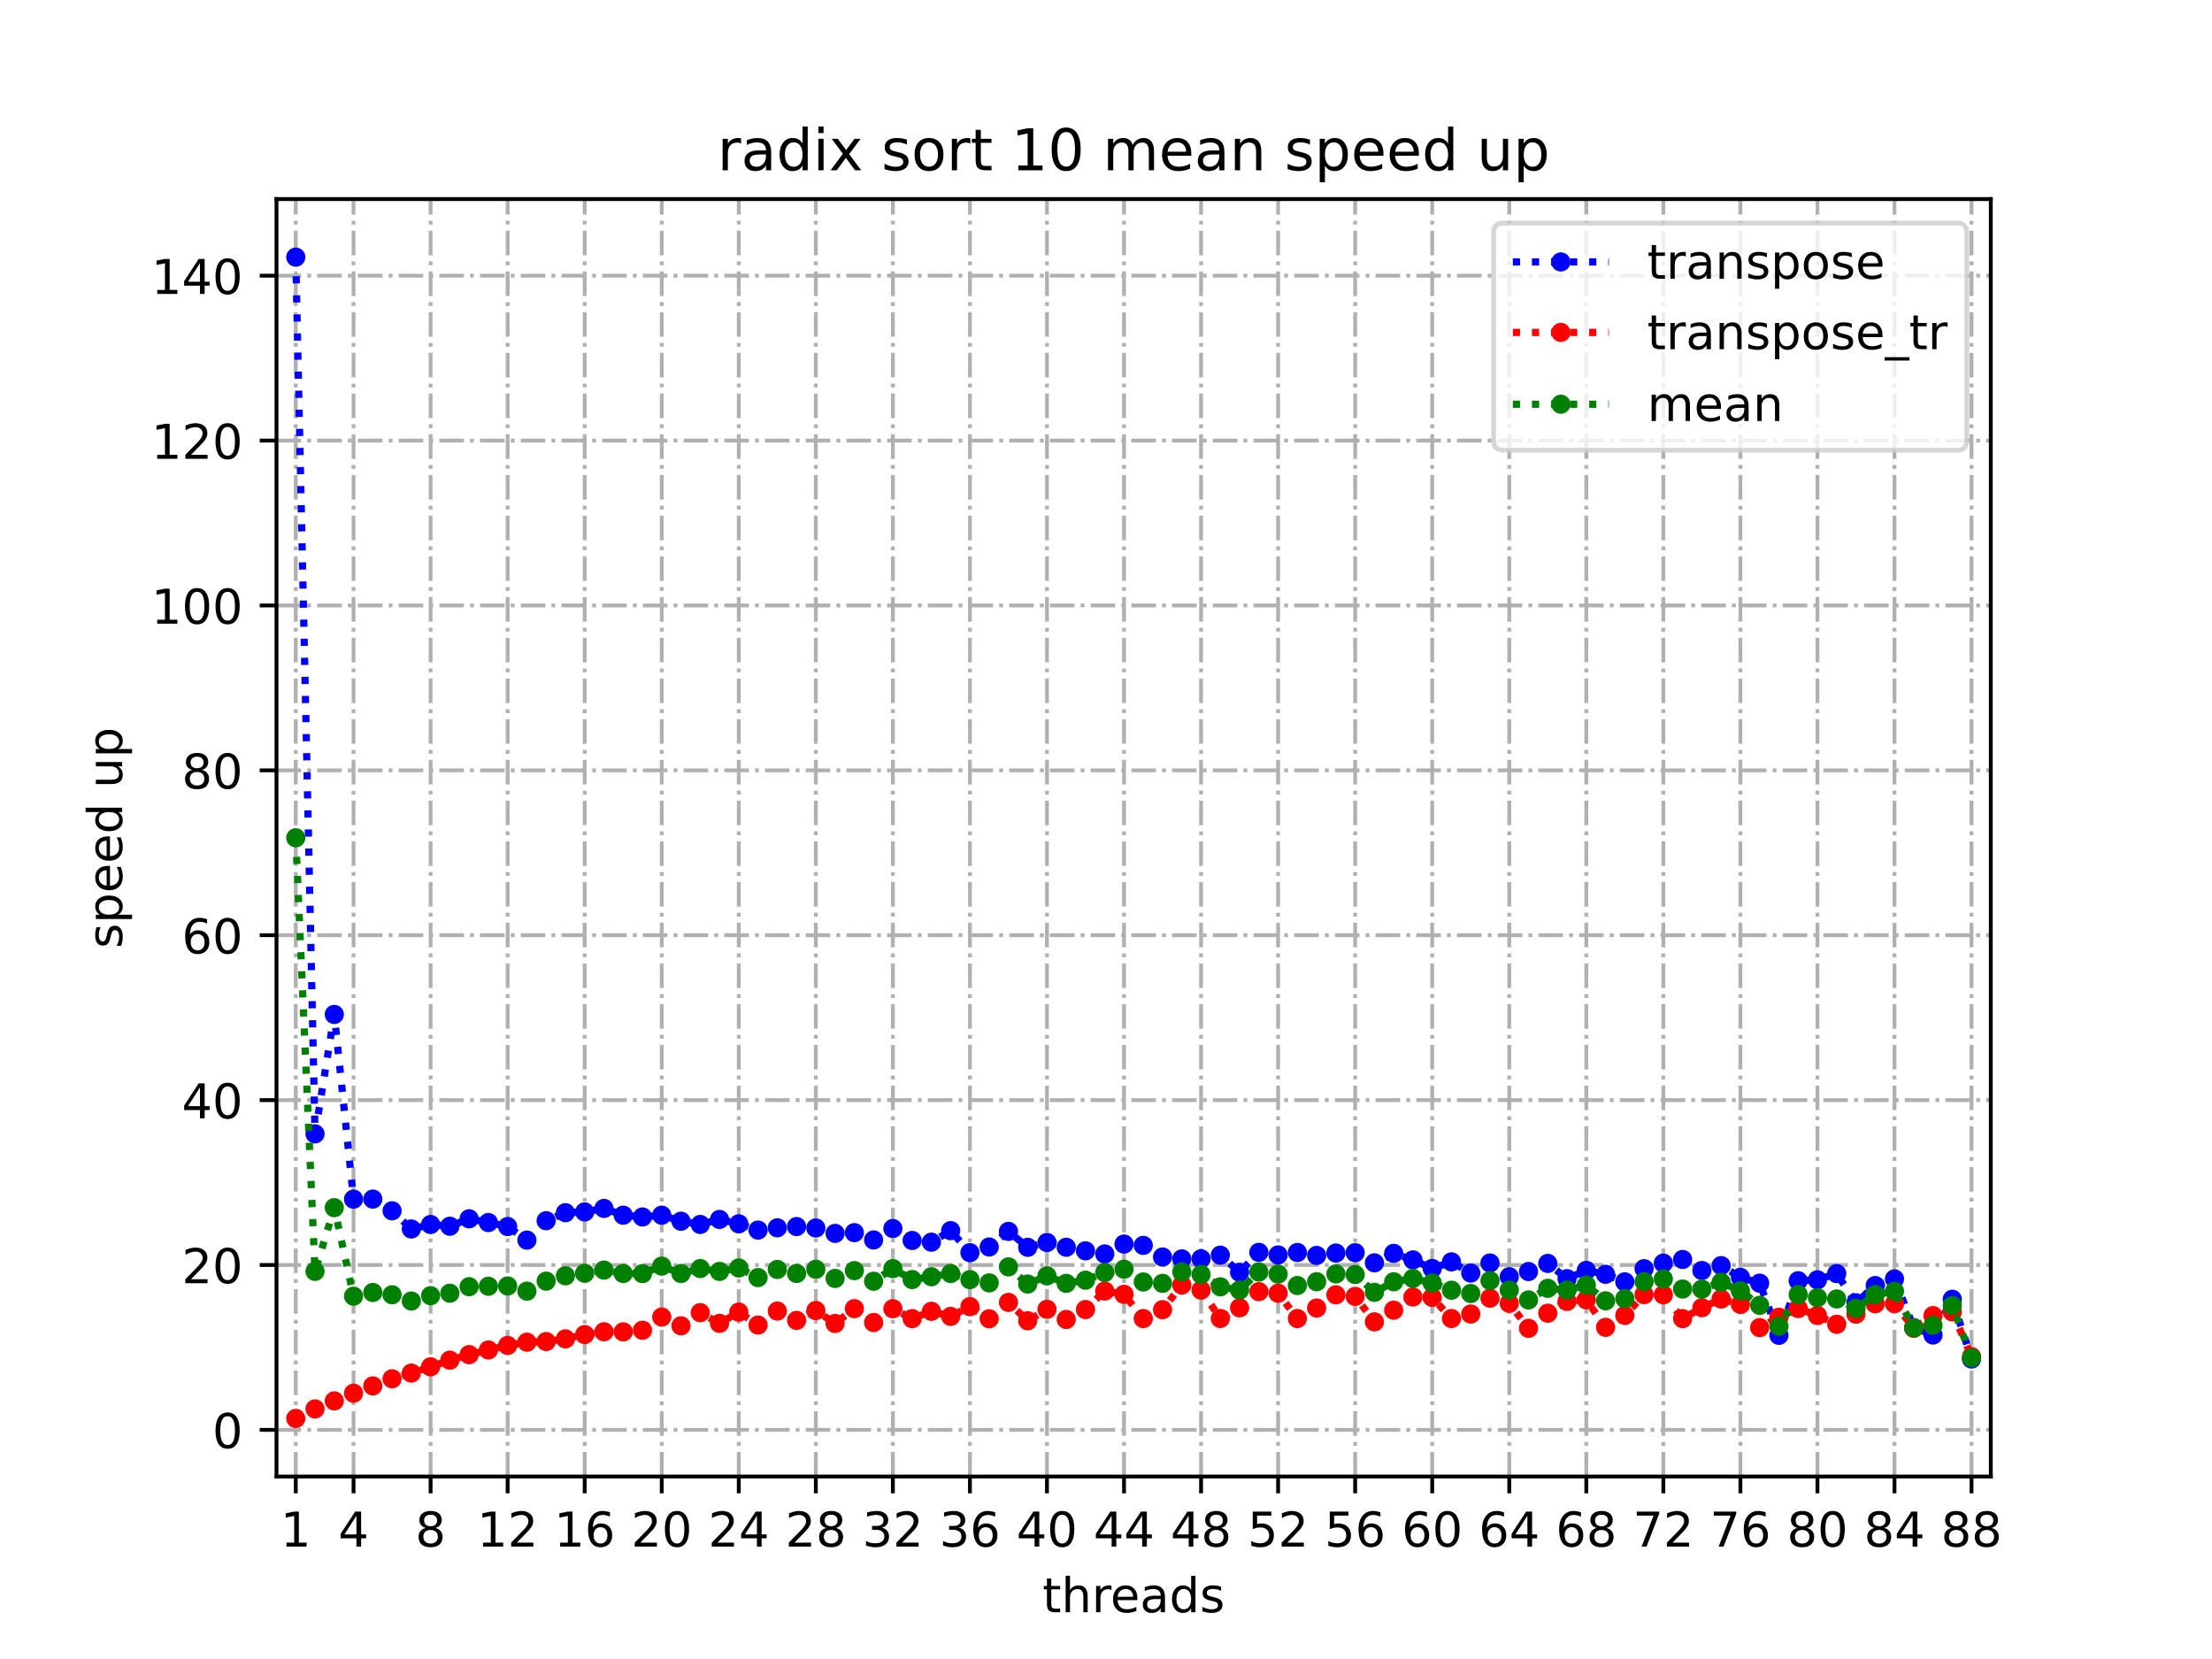 <?xml version="1.0" encoding="utf-8" standalone="no"?>
<!DOCTYPE svg PUBLIC "-//W3C//DTD SVG 1.1//EN"
  "http://www.w3.org/Graphics/SVG/1.1/DTD/svg11.dtd">
<!-- Created with matplotlib (https://matplotlib.org/) -->
<svg height="345.6pt" version="1.1" viewBox="0 0 460.8 345.6" width="460.8pt" xmlns="http://www.w3.org/2000/svg" xmlns:xlink="http://www.w3.org/1999/xlink">
 <defs>
  <style type="text/css">*{stroke-linecap:butt;stroke-linejoin:round;}</style>
 </defs>
 <g id="figure_1">
  <g id="patch_1">
   <path d="M 0 345.6 
L 460.8 345.6 
L 460.8 0 
L 0 0 
z
" style="fill:#ffffff;"/>
  </g>
  <g id="axes_1">
   <g id="patch_2">
    <path d="M 57.6 307.584 
L 414.72 307.584 
L 414.72 41.472 
L 57.6 41.472 
z
" style="fill:#ffffff;"/>
   </g>
   <g id="matplotlib.axis_1">
    <g id="xtick_1">
     <g id="line2d_1">
      <path clip-path="url(#p618b35c56c)" d="M 61.613 307.584 
L 61.613 41.472 
" style="fill:none;stroke:#b0b0b0;stroke-dasharray:5.12,1.28,0.8,1.28;stroke-dashoffset:0;stroke-width:0.8;"/>
     </g>
     <g id="line2d_2">
      <defs>
       <path d="M 0 0 
L 0 3.5 
" id="m8e6fa9dde0" style="stroke:#000000;stroke-width:0.8;"/>
      </defs>
      <g>
       <use style="stroke:#000000;stroke-width:0.8;" x="61.613" xlink:href="#m8e6fa9dde0" y="307.584"/>
      </g>
     </g>
     <g id="text_1">
      <!-- 1 -->
      <g transform="translate(58.431 322.182)scale(0.1 -0.1)">
       <defs>
        <path d="M 12.406 8.297 
L 28.516 8.297 
L 28.516 63.922 
L 10.984 60.406 
L 10.984 69.391 
L 28.422 72.906 
L 38.281 72.906 
L 38.281 8.297 
L 54.391 8.297 
L 54.391 0 
L 12.406 0 
z
" id="DejaVuSans-49"/>
       </defs>
       <use xlink:href="#DejaVuSans-49"/>
      </g>
     </g>
    </g>
    <g id="xtick_2">
     <g id="line2d_3">
      <path clip-path="url(#p618b35c56c)" d="M 73.65 307.584 
L 73.65 41.472 
" style="fill:none;stroke:#b0b0b0;stroke-dasharray:5.12,1.28,0.8,1.28;stroke-dashoffset:0;stroke-width:0.8;"/>
     </g>
     <g id="line2d_4">
      <g>
       <use style="stroke:#000000;stroke-width:0.8;" x="73.65" xlink:href="#m8e6fa9dde0" y="307.584"/>
      </g>
     </g>
     <g id="text_2">
      <!-- 4 -->
      <g transform="translate(70.469 322.182)scale(0.1 -0.1)">
       <defs>
        <path d="M 37.797 64.312 
L 12.891 25.391 
L 37.797 25.391 
z
M 35.203 72.906 
L 47.609 72.906 
L 47.609 25.391 
L 58.016 25.391 
L 58.016 17.188 
L 47.609 17.188 
L 47.609 0 
L 37.797 0 
L 37.797 17.188 
L 4.891 17.188 
L 4.891 26.703 
z
" id="DejaVuSans-52"/>
       </defs>
       <use xlink:href="#DejaVuSans-52"/>
      </g>
     </g>
    </g>
    <g id="xtick_3">
     <g id="line2d_5">
      <path clip-path="url(#p618b35c56c)" d="M 89.701 307.584 
L 89.701 41.472 
" style="fill:none;stroke:#b0b0b0;stroke-dasharray:5.12,1.28,0.8,1.28;stroke-dashoffset:0;stroke-width:0.8;"/>
     </g>
     <g id="line2d_6">
      <g>
       <use style="stroke:#000000;stroke-width:0.8;" x="89.701" xlink:href="#m8e6fa9dde0" y="307.584"/>
      </g>
     </g>
     <g id="text_3">
      <!-- 8 -->
      <g transform="translate(86.519 322.182)scale(0.1 -0.1)">
       <defs>
        <path d="M 31.781 34.625 
Q 24.75 34.625 20.719 30.859 
Q 16.703 27.094 16.703 20.516 
Q 16.703 13.922 20.719 10.156 
Q 24.75 6.391 31.781 6.391 
Q 38.812 6.391 42.859 10.172 
Q 46.922 13.969 46.922 20.516 
Q 46.922 27.094 42.891 30.859 
Q 38.875 34.625 31.781 34.625 
z
M 21.922 38.812 
Q 15.578 40.375 12.031 44.719 
Q 8.5 49.078 8.5 55.328 
Q 8.5 64.062 14.719 69.141 
Q 20.953 74.219 31.781 74.219 
Q 42.672 74.219 48.875 69.141 
Q 55.078 64.062 55.078 55.328 
Q 55.078 49.078 51.531 44.719 
Q 48 40.375 41.703 38.812 
Q 48.828 37.156 52.797 32.312 
Q 56.781 27.484 56.781 20.516 
Q 56.781 9.906 50.312 4.234 
Q 43.844 -1.422 31.781 -1.422 
Q 19.734 -1.422 13.25 4.234 
Q 6.781 9.906 6.781 20.516 
Q 6.781 27.484 10.781 32.312 
Q 14.797 37.156 21.922 38.812 
z
M 18.312 54.391 
Q 18.312 48.734 21.844 45.562 
Q 25.391 42.391 31.781 42.391 
Q 38.141 42.391 41.719 45.562 
Q 45.312 48.734 45.312 54.391 
Q 45.312 60.062 41.719 63.234 
Q 38.141 66.406 31.781 66.406 
Q 25.391 66.406 21.844 63.234 
Q 18.312 60.062 18.312 54.391 
z
" id="DejaVuSans-56"/>
       </defs>
       <use xlink:href="#DejaVuSans-56"/>
      </g>
     </g>
    </g>
    <g id="xtick_4">
     <g id="line2d_7">
      <path clip-path="url(#p618b35c56c)" d="M 105.751 307.584 
L 105.751 41.472 
" style="fill:none;stroke:#b0b0b0;stroke-dasharray:5.12,1.28,0.8,1.28;stroke-dashoffset:0;stroke-width:0.8;"/>
     </g>
     <g id="line2d_8">
      <g>
       <use style="stroke:#000000;stroke-width:0.8;" x="105.751" xlink:href="#m8e6fa9dde0" y="307.584"/>
      </g>
     </g>
     <g id="text_4">
      <!-- 12 -->
      <g transform="translate(99.389 322.182)scale(0.1 -0.1)">
       <defs>
        <path d="M 19.188 8.297 
L 53.609 8.297 
L 53.609 0 
L 7.328 0 
L 7.328 8.297 
Q 12.938 14.109 22.625 23.891 
Q 32.328 33.688 34.812 36.531 
Q 39.547 41.844 41.422 45.531 
Q 43.312 49.219 43.312 52.781 
Q 43.312 58.594 39.234 62.25 
Q 35.156 65.922 28.609 65.922 
Q 23.969 65.922 18.812 64.312 
Q 13.672 62.703 7.812 59.422 
L 7.812 69.391 
Q 13.766 71.781 18.938 73 
Q 24.125 74.219 28.422 74.219 
Q 39.75 74.219 46.484 68.547 
Q 53.219 62.891 53.219 53.422 
Q 53.219 48.922 51.531 44.891 
Q 49.859 40.875 45.406 35.406 
Q 44.188 33.984 37.641 27.219 
Q 31.109 20.453 19.188 8.297 
z
" id="DejaVuSans-50"/>
       </defs>
       <use xlink:href="#DejaVuSans-49"/>
       <use x="63.623" xlink:href="#DejaVuSans-50"/>
      </g>
     </g>
    </g>
    <g id="xtick_5">
     <g id="line2d_9">
      <path clip-path="url(#p618b35c56c)" d="M 121.801 307.584 
L 121.801 41.472 
" style="fill:none;stroke:#b0b0b0;stroke-dasharray:5.12,1.28,0.8,1.28;stroke-dashoffset:0;stroke-width:0.8;"/>
     </g>
     <g id="line2d_10">
      <g>
       <use style="stroke:#000000;stroke-width:0.8;" x="121.801" xlink:href="#m8e6fa9dde0" y="307.584"/>
      </g>
     </g>
     <g id="text_5">
      <!-- 16 -->
      <g transform="translate(115.439 322.182)scale(0.1 -0.1)">
       <defs>
        <path d="M 33.016 40.375 
Q 26.375 40.375 22.484 35.828 
Q 18.609 31.297 18.609 23.391 
Q 18.609 15.531 22.484 10.953 
Q 26.375 6.391 33.016 6.391 
Q 39.656 6.391 43.531 10.953 
Q 47.406 15.531 47.406 23.391 
Q 47.406 31.297 43.531 35.828 
Q 39.656 40.375 33.016 40.375 
z
M 52.594 71.297 
L 52.594 62.312 
Q 48.875 64.062 45.094 64.984 
Q 41.312 65.922 37.594 65.922 
Q 27.828 65.922 22.672 59.328 
Q 17.531 52.734 16.797 39.406 
Q 19.672 43.656 24.016 45.922 
Q 28.375 48.188 33.594 48.188 
Q 44.578 48.188 50.953 41.516 
Q 57.328 34.859 57.328 23.391 
Q 57.328 12.156 50.688 5.359 
Q 44.047 -1.422 33.016 -1.422 
Q 20.359 -1.422 13.672 8.266 
Q 6.984 17.969 6.984 36.375 
Q 6.984 53.656 15.188 63.938 
Q 23.391 74.219 37.203 74.219 
Q 40.922 74.219 44.703 73.484 
Q 48.484 72.75 52.594 71.297 
z
" id="DejaVuSans-54"/>
       </defs>
       <use xlink:href="#DejaVuSans-49"/>
       <use x="63.623" xlink:href="#DejaVuSans-54"/>
      </g>
     </g>
    </g>
    <g id="xtick_6">
     <g id="line2d_11">
      <path clip-path="url(#p618b35c56c)" d="M 137.852 307.584 
L 137.852 41.472 
" style="fill:none;stroke:#b0b0b0;stroke-dasharray:5.12,1.28,0.8,1.28;stroke-dashoffset:0;stroke-width:0.8;"/>
     </g>
     <g id="line2d_12">
      <g>
       <use style="stroke:#000000;stroke-width:0.8;" x="137.852" xlink:href="#m8e6fa9dde0" y="307.584"/>
      </g>
     </g>
     <g id="text_6">
      <!-- 20 -->
      <g transform="translate(131.489 322.182)scale(0.1 -0.1)">
       <defs>
        <path d="M 31.781 66.406 
Q 24.172 66.406 20.328 58.906 
Q 16.5 51.422 16.5 36.375 
Q 16.5 21.391 20.328 13.891 
Q 24.172 6.391 31.781 6.391 
Q 39.453 6.391 43.281 13.891 
Q 47.125 21.391 47.125 36.375 
Q 47.125 51.422 43.281 58.906 
Q 39.453 66.406 31.781 66.406 
z
M 31.781 74.219 
Q 44.047 74.219 50.516 64.516 
Q 56.984 54.828 56.984 36.375 
Q 56.984 17.969 50.516 8.266 
Q 44.047 -1.422 31.781 -1.422 
Q 19.531 -1.422 13.062 8.266 
Q 6.594 17.969 6.594 36.375 
Q 6.594 54.828 13.062 64.516 
Q 19.531 74.219 31.781 74.219 
z
" id="DejaVuSans-48"/>
       </defs>
       <use xlink:href="#DejaVuSans-50"/>
       <use x="63.623" xlink:href="#DejaVuSans-48"/>
      </g>
     </g>
    </g>
    <g id="xtick_7">
     <g id="line2d_13">
      <path clip-path="url(#p618b35c56c)" d="M 153.902 307.584 
L 153.902 41.472 
" style="fill:none;stroke:#b0b0b0;stroke-dasharray:5.12,1.28,0.8,1.28;stroke-dashoffset:0;stroke-width:0.8;"/>
     </g>
     <g id="line2d_14">
      <g>
       <use style="stroke:#000000;stroke-width:0.8;" x="153.902" xlink:href="#m8e6fa9dde0" y="307.584"/>
      </g>
     </g>
     <g id="text_7">
      <!-- 24 -->
      <g transform="translate(147.54 322.182)scale(0.1 -0.1)">
       <use xlink:href="#DejaVuSans-50"/>
       <use x="63.623" xlink:href="#DejaVuSans-52"/>
      </g>
     </g>
    </g>
    <g id="xtick_8">
     <g id="line2d_15">
      <path clip-path="url(#p618b35c56c)" d="M 169.952 307.584 
L 169.952 41.472 
" style="fill:none;stroke:#b0b0b0;stroke-dasharray:5.12,1.28,0.8,1.28;stroke-dashoffset:0;stroke-width:0.8;"/>
     </g>
     <g id="line2d_16">
      <g>
       <use style="stroke:#000000;stroke-width:0.8;" x="169.952" xlink:href="#m8e6fa9dde0" y="307.584"/>
      </g>
     </g>
     <g id="text_8">
      <!-- 28 -->
      <g transform="translate(163.59 322.182)scale(0.1 -0.1)">
       <use xlink:href="#DejaVuSans-50"/>
       <use x="63.623" xlink:href="#DejaVuSans-56"/>
      </g>
     </g>
    </g>
    <g id="xtick_9">
     <g id="line2d_17">
      <path clip-path="url(#p618b35c56c)" d="M 186.003 307.584 
L 186.003 41.472 
" style="fill:none;stroke:#b0b0b0;stroke-dasharray:5.12,1.28,0.8,1.28;stroke-dashoffset:0;stroke-width:0.8;"/>
     </g>
     <g id="line2d_18">
      <g>
       <use style="stroke:#000000;stroke-width:0.8;" x="186.003" xlink:href="#m8e6fa9dde0" y="307.584"/>
      </g>
     </g>
     <g id="text_9">
      <!-- 32 -->
      <g transform="translate(179.64 322.182)scale(0.1 -0.1)">
       <defs>
        <path d="M 40.578 39.312 
Q 47.656 37.797 51.625 33 
Q 55.609 28.219 55.609 21.188 
Q 55.609 10.406 48.188 4.484 
Q 40.766 -1.422 27.094 -1.422 
Q 22.516 -1.422 17.656 -0.516 
Q 12.797 0.391 7.625 2.203 
L 7.625 11.719 
Q 11.719 9.328 16.594 8.109 
Q 21.484 6.891 26.812 6.891 
Q 36.078 6.891 40.938 10.547 
Q 45.797 14.203 45.797 21.188 
Q 45.797 27.641 41.281 31.266 
Q 36.766 34.906 28.719 34.906 
L 20.219 34.906 
L 20.219 43.016 
L 29.109 43.016 
Q 36.375 43.016 40.234 45.922 
Q 44.094 48.828 44.094 54.297 
Q 44.094 59.906 40.109 62.906 
Q 36.141 65.922 28.719 65.922 
Q 24.656 65.922 20.016 65.031 
Q 15.375 64.156 9.812 62.312 
L 9.812 71.094 
Q 15.438 72.656 20.344 73.438 
Q 25.25 74.219 29.594 74.219 
Q 40.828 74.219 47.359 69.109 
Q 53.906 64.016 53.906 55.328 
Q 53.906 49.266 50.438 45.094 
Q 46.969 40.922 40.578 39.312 
z
" id="DejaVuSans-51"/>
       </defs>
       <use xlink:href="#DejaVuSans-51"/>
       <use x="63.623" xlink:href="#DejaVuSans-50"/>
      </g>
     </g>
    </g>
    <g id="xtick_10">
     <g id="line2d_19">
      <path clip-path="url(#p618b35c56c)" d="M 202.053 307.584 
L 202.053 41.472 
" style="fill:none;stroke:#b0b0b0;stroke-dasharray:5.12,1.28,0.8,1.28;stroke-dashoffset:0;stroke-width:0.8;"/>
     </g>
     <g id="line2d_20">
      <g>
       <use style="stroke:#000000;stroke-width:0.8;" x="202.053" xlink:href="#m8e6fa9dde0" y="307.584"/>
      </g>
     </g>
     <g id="text_10">
      <!-- 36 -->
      <g transform="translate(195.691 322.182)scale(0.1 -0.1)">
       <use xlink:href="#DejaVuSans-51"/>
       <use x="63.623" xlink:href="#DejaVuSans-54"/>
      </g>
     </g>
    </g>
    <g id="xtick_11">
     <g id="line2d_21">
      <path clip-path="url(#p618b35c56c)" d="M 218.103 307.584 
L 218.103 41.472 
" style="fill:none;stroke:#b0b0b0;stroke-dasharray:5.12,1.28,0.8,1.28;stroke-dashoffset:0;stroke-width:0.8;"/>
     </g>
     <g id="line2d_22">
      <g>
       <use style="stroke:#000000;stroke-width:0.8;" x="218.103" xlink:href="#m8e6fa9dde0" y="307.584"/>
      </g>
     </g>
     <g id="text_11">
      <!-- 40 -->
      <g transform="translate(211.741 322.182)scale(0.1 -0.1)">
       <use xlink:href="#DejaVuSans-52"/>
       <use x="63.623" xlink:href="#DejaVuSans-48"/>
      </g>
     </g>
    </g>
    <g id="xtick_12">
     <g id="line2d_23">
      <path clip-path="url(#p618b35c56c)" d="M 234.154 307.584 
L 234.154 41.472 
" style="fill:none;stroke:#b0b0b0;stroke-dasharray:5.12,1.28,0.8,1.28;stroke-dashoffset:0;stroke-width:0.8;"/>
     </g>
     <g id="line2d_24">
      <g>
       <use style="stroke:#000000;stroke-width:0.8;" x="234.154" xlink:href="#m8e6fa9dde0" y="307.584"/>
      </g>
     </g>
     <g id="text_12">
      <!-- 44 -->
      <g transform="translate(227.791 322.182)scale(0.1 -0.1)">
       <use xlink:href="#DejaVuSans-52"/>
       <use x="63.623" xlink:href="#DejaVuSans-52"/>
      </g>
     </g>
    </g>
    <g id="xtick_13">
     <g id="line2d_25">
      <path clip-path="url(#p618b35c56c)" d="M 250.204 307.584 
L 250.204 41.472 
" style="fill:none;stroke:#b0b0b0;stroke-dasharray:5.12,1.28,0.8,1.28;stroke-dashoffset:0;stroke-width:0.8;"/>
     </g>
     <g id="line2d_26">
      <g>
       <use style="stroke:#000000;stroke-width:0.8;" x="250.204" xlink:href="#m8e6fa9dde0" y="307.584"/>
      </g>
     </g>
     <g id="text_13">
      <!-- 48 -->
      <g transform="translate(243.842 322.182)scale(0.1 -0.1)">
       <use xlink:href="#DejaVuSans-52"/>
       <use x="63.623" xlink:href="#DejaVuSans-56"/>
      </g>
     </g>
    </g>
    <g id="xtick_14">
     <g id="line2d_27">
      <path clip-path="url(#p618b35c56c)" d="M 266.254 307.584 
L 266.254 41.472 
" style="fill:none;stroke:#b0b0b0;stroke-dasharray:5.12,1.28,0.8,1.28;stroke-dashoffset:0;stroke-width:0.8;"/>
     </g>
     <g id="line2d_28">
      <g>
       <use style="stroke:#000000;stroke-width:0.8;" x="266.254" xlink:href="#m8e6fa9dde0" y="307.584"/>
      </g>
     </g>
     <g id="text_14">
      <!-- 52 -->
      <g transform="translate(259.892 322.182)scale(0.1 -0.1)">
       <defs>
        <path d="M 10.797 72.906 
L 49.516 72.906 
L 49.516 64.594 
L 19.828 64.594 
L 19.828 46.734 
Q 21.969 47.469 24.109 47.828 
Q 26.266 48.188 28.422 48.188 
Q 40.625 48.188 47.75 41.5 
Q 54.891 34.812 54.891 23.391 
Q 54.891 11.625 47.562 5.094 
Q 40.234 -1.422 26.906 -1.422 
Q 22.312 -1.422 17.547 -0.641 
Q 12.797 0.141 7.719 1.703 
L 7.719 11.625 
Q 12.109 9.234 16.797 8.062 
Q 21.484 6.891 26.703 6.891 
Q 35.156 6.891 40.078 11.328 
Q 45.016 15.766 45.016 23.391 
Q 45.016 31 40.078 35.438 
Q 35.156 39.891 26.703 39.891 
Q 22.75 39.891 18.812 39.016 
Q 14.891 38.141 10.797 36.281 
z
" id="DejaVuSans-53"/>
       </defs>
       <use xlink:href="#DejaVuSans-53"/>
       <use x="63.623" xlink:href="#DejaVuSans-50"/>
      </g>
     </g>
    </g>
    <g id="xtick_15">
     <g id="line2d_29">
      <path clip-path="url(#p618b35c56c)" d="M 282.305 307.584 
L 282.305 41.472 
" style="fill:none;stroke:#b0b0b0;stroke-dasharray:5.12,1.28,0.8,1.28;stroke-dashoffset:0;stroke-width:0.8;"/>
     </g>
     <g id="line2d_30">
      <g>
       <use style="stroke:#000000;stroke-width:0.8;" x="282.305" xlink:href="#m8e6fa9dde0" y="307.584"/>
      </g>
     </g>
     <g id="text_15">
      <!-- 56 -->
      <g transform="translate(275.942 322.182)scale(0.1 -0.1)">
       <use xlink:href="#DejaVuSans-53"/>
       <use x="63.623" xlink:href="#DejaVuSans-54"/>
      </g>
     </g>
    </g>
    <g id="xtick_16">
     <g id="line2d_31">
      <path clip-path="url(#p618b35c56c)" d="M 298.355 307.584 
L 298.355 41.472 
" style="fill:none;stroke:#b0b0b0;stroke-dasharray:5.12,1.28,0.8,1.28;stroke-dashoffset:0;stroke-width:0.8;"/>
     </g>
     <g id="line2d_32">
      <g>
       <use style="stroke:#000000;stroke-width:0.8;" x="298.355" xlink:href="#m8e6fa9dde0" y="307.584"/>
      </g>
     </g>
     <g id="text_16">
      <!-- 60 -->
      <g transform="translate(291.993 322.182)scale(0.1 -0.1)">
       <use xlink:href="#DejaVuSans-54"/>
       <use x="63.623" xlink:href="#DejaVuSans-48"/>
      </g>
     </g>
    </g>
    <g id="xtick_17">
     <g id="line2d_33">
      <path clip-path="url(#p618b35c56c)" d="M 314.405 307.584 
L 314.405 41.472 
" style="fill:none;stroke:#b0b0b0;stroke-dasharray:5.12,1.28,0.8,1.28;stroke-dashoffset:0;stroke-width:0.8;"/>
     </g>
     <g id="line2d_34">
      <g>
       <use style="stroke:#000000;stroke-width:0.8;" x="314.405" xlink:href="#m8e6fa9dde0" y="307.584"/>
      </g>
     </g>
     <g id="text_17">
      <!-- 64 -->
      <g transform="translate(308.043 322.182)scale(0.1 -0.1)">
       <use xlink:href="#DejaVuSans-54"/>
       <use x="63.623" xlink:href="#DejaVuSans-52"/>
      </g>
     </g>
    </g>
    <g id="xtick_18">
     <g id="line2d_35">
      <path clip-path="url(#p618b35c56c)" d="M 330.456 307.584 
L 330.456 41.472 
" style="fill:none;stroke:#b0b0b0;stroke-dasharray:5.12,1.28,0.8,1.28;stroke-dashoffset:0;stroke-width:0.8;"/>
     </g>
     <g id="line2d_36">
      <g>
       <use style="stroke:#000000;stroke-width:0.8;" x="330.456" xlink:href="#m8e6fa9dde0" y="307.584"/>
      </g>
     </g>
     <g id="text_18">
      <!-- 68 -->
      <g transform="translate(324.093 322.182)scale(0.1 -0.1)">
       <use xlink:href="#DejaVuSans-54"/>
       <use x="63.623" xlink:href="#DejaVuSans-56"/>
      </g>
     </g>
    </g>
    <g id="xtick_19">
     <g id="line2d_37">
      <path clip-path="url(#p618b35c56c)" d="M 346.506 307.584 
L 346.506 41.472 
" style="fill:none;stroke:#b0b0b0;stroke-dasharray:5.12,1.28,0.8,1.28;stroke-dashoffset:0;stroke-width:0.8;"/>
     </g>
     <g id="line2d_38">
      <g>
       <use style="stroke:#000000;stroke-width:0.8;" x="346.506" xlink:href="#m8e6fa9dde0" y="307.584"/>
      </g>
     </g>
     <g id="text_19">
      <!-- 72 -->
      <g transform="translate(340.144 322.182)scale(0.1 -0.1)">
       <defs>
        <path d="M 8.203 72.906 
L 55.078 72.906 
L 55.078 68.703 
L 28.609 0 
L 18.312 0 
L 43.219 64.594 
L 8.203 64.594 
z
" id="DejaVuSans-55"/>
       </defs>
       <use xlink:href="#DejaVuSans-55"/>
       <use x="63.623" xlink:href="#DejaVuSans-50"/>
      </g>
     </g>
    </g>
    <g id="xtick_20">
     <g id="line2d_39">
      <path clip-path="url(#p618b35c56c)" d="M 362.556 307.584 
L 362.556 41.472 
" style="fill:none;stroke:#b0b0b0;stroke-dasharray:5.12,1.28,0.8,1.28;stroke-dashoffset:0;stroke-width:0.8;"/>
     </g>
     <g id="line2d_40">
      <g>
       <use style="stroke:#000000;stroke-width:0.8;" x="362.556" xlink:href="#m8e6fa9dde0" y="307.584"/>
      </g>
     </g>
     <g id="text_20">
      <!-- 76 -->
      <g transform="translate(356.194 322.182)scale(0.1 -0.1)">
       <use xlink:href="#DejaVuSans-55"/>
       <use x="63.623" xlink:href="#DejaVuSans-54"/>
      </g>
     </g>
    </g>
    <g id="xtick_21">
     <g id="line2d_41">
      <path clip-path="url(#p618b35c56c)" d="M 378.607 307.584 
L 378.607 41.472 
" style="fill:none;stroke:#b0b0b0;stroke-dasharray:5.12,1.28,0.8,1.28;stroke-dashoffset:0;stroke-width:0.8;"/>
     </g>
     <g id="line2d_42">
      <g>
       <use style="stroke:#000000;stroke-width:0.8;" x="378.607" xlink:href="#m8e6fa9dde0" y="307.584"/>
      </g>
     </g>
     <g id="text_21">
      <!-- 80 -->
      <g transform="translate(372.244 322.182)scale(0.1 -0.1)">
       <use xlink:href="#DejaVuSans-56"/>
       <use x="63.623" xlink:href="#DejaVuSans-48"/>
      </g>
     </g>
    </g>
    <g id="xtick_22">
     <g id="line2d_43">
      <path clip-path="url(#p618b35c56c)" d="M 394.657 307.584 
L 394.657 41.472 
" style="fill:none;stroke:#b0b0b0;stroke-dasharray:5.12,1.28,0.8,1.28;stroke-dashoffset:0;stroke-width:0.8;"/>
     </g>
     <g id="line2d_44">
      <g>
       <use style="stroke:#000000;stroke-width:0.8;" x="394.657" xlink:href="#m8e6fa9dde0" y="307.584"/>
      </g>
     </g>
     <g id="text_22">
      <!-- 84 -->
      <g transform="translate(388.295 322.182)scale(0.1 -0.1)">
       <use xlink:href="#DejaVuSans-56"/>
       <use x="63.623" xlink:href="#DejaVuSans-52"/>
      </g>
     </g>
    </g>
    <g id="xtick_23">
     <g id="line2d_45">
      <path clip-path="url(#p618b35c56c)" d="M 410.707 307.584 
L 410.707 41.472 
" style="fill:none;stroke:#b0b0b0;stroke-dasharray:5.12,1.28,0.8,1.28;stroke-dashoffset:0;stroke-width:0.8;"/>
     </g>
     <g id="line2d_46">
      <g>
       <use style="stroke:#000000;stroke-width:0.8;" x="410.707" xlink:href="#m8e6fa9dde0" y="307.584"/>
      </g>
     </g>
     <g id="text_23">
      <!-- 88 -->
      <g transform="translate(404.345 322.182)scale(0.1 -0.1)">
       <use xlink:href="#DejaVuSans-56"/>
       <use x="63.623" xlink:href="#DejaVuSans-56"/>
      </g>
     </g>
    </g>
    <g id="text_24">
     <!-- threads -->
     <g transform="translate(217.169 335.861)scale(0.1 -0.1)">
      <defs>
       <path d="M 18.312 70.219 
L 18.312 54.688 
L 36.812 54.688 
L 36.812 47.703 
L 18.312 47.703 
L 18.312 18.016 
Q 18.312 11.328 20.141 9.422 
Q 21.969 7.516 27.594 7.516 
L 36.812 7.516 
L 36.812 0 
L 27.594 0 
Q 17.188 0 13.234 3.875 
Q 9.281 7.766 9.281 18.016 
L 9.281 47.703 
L 2.688 47.703 
L 2.688 54.688 
L 9.281 54.688 
L 9.281 70.219 
z
" id="DejaVuSans-116"/>
       <path d="M 54.891 33.016 
L 54.891 0 
L 45.906 0 
L 45.906 32.719 
Q 45.906 40.484 42.875 44.328 
Q 39.844 48.188 33.797 48.188 
Q 26.516 48.188 22.312 43.547 
Q 18.109 38.922 18.109 30.906 
L 18.109 0 
L 9.078 0 
L 9.078 75.984 
L 18.109 75.984 
L 18.109 46.188 
Q 21.344 51.125 25.703 53.562 
Q 30.078 56 35.797 56 
Q 45.219 56 50.047 50.172 
Q 54.891 44.344 54.891 33.016 
z
" id="DejaVuSans-104"/>
       <path d="M 41.109 46.297 
Q 39.594 47.172 37.812 47.578 
Q 36.031 48 33.891 48 
Q 26.266 48 22.188 43.047 
Q 18.109 38.094 18.109 28.812 
L 18.109 0 
L 9.078 0 
L 9.078 54.688 
L 18.109 54.688 
L 18.109 46.188 
Q 20.953 51.172 25.484 53.578 
Q 30.031 56 36.531 56 
Q 37.453 56 38.578 55.875 
Q 39.703 55.766 41.062 55.516 
z
" id="DejaVuSans-114"/>
       <path d="M 56.203 29.594 
L 56.203 25.203 
L 14.891 25.203 
Q 15.484 15.922 20.484 11.062 
Q 25.484 6.203 34.422 6.203 
Q 39.594 6.203 44.453 7.469 
Q 49.312 8.734 54.109 11.281 
L 54.109 2.781 
Q 49.266 0.734 44.188 -0.344 
Q 39.109 -1.422 33.891 -1.422 
Q 20.797 -1.422 13.156 6.188 
Q 5.516 13.812 5.516 26.812 
Q 5.516 40.234 12.766 48.109 
Q 20.016 56 32.328 56 
Q 43.359 56 49.781 48.891 
Q 56.203 41.797 56.203 29.594 
z
M 47.219 32.234 
Q 47.125 39.594 43.094 43.984 
Q 39.062 48.391 32.422 48.391 
Q 24.906 48.391 20.391 44.141 
Q 15.875 39.891 15.188 32.172 
z
" id="DejaVuSans-101"/>
       <path d="M 34.281 27.484 
Q 23.391 27.484 19.188 25 
Q 14.984 22.516 14.984 16.5 
Q 14.984 11.719 18.141 8.906 
Q 21.297 6.109 26.703 6.109 
Q 34.188 6.109 38.703 11.406 
Q 43.219 16.703 43.219 25.484 
L 43.219 27.484 
z
M 52.203 31.203 
L 52.203 0 
L 43.219 0 
L 43.219 8.297 
Q 40.141 3.328 35.547 0.953 
Q 30.953 -1.422 24.312 -1.422 
Q 15.922 -1.422 10.953 3.297 
Q 6 8.016 6 15.922 
Q 6 25.141 12.172 29.828 
Q 18.359 34.516 30.609 34.516 
L 43.219 34.516 
L 43.219 35.406 
Q 43.219 41.609 39.141 45 
Q 35.062 48.391 27.688 48.391 
Q 23 48.391 18.547 47.266 
Q 14.109 46.141 10.016 43.891 
L 10.016 52.203 
Q 14.938 54.109 19.578 55.047 
Q 24.219 56 28.609 56 
Q 40.484 56 46.344 49.844 
Q 52.203 43.703 52.203 31.203 
z
" id="DejaVuSans-97"/>
       <path d="M 45.406 46.391 
L 45.406 75.984 
L 54.391 75.984 
L 54.391 0 
L 45.406 0 
L 45.406 8.203 
Q 42.578 3.328 38.25 0.953 
Q 33.938 -1.422 27.875 -1.422 
Q 17.969 -1.422 11.734 6.484 
Q 5.516 14.406 5.516 27.297 
Q 5.516 40.188 11.734 48.094 
Q 17.969 56 27.875 56 
Q 33.938 56 38.25 53.625 
Q 42.578 51.266 45.406 46.391 
z
M 14.797 27.297 
Q 14.797 17.391 18.875 11.75 
Q 22.953 6.109 30.078 6.109 
Q 37.203 6.109 41.297 11.75 
Q 45.406 17.391 45.406 27.297 
Q 45.406 37.203 41.297 42.844 
Q 37.203 48.484 30.078 48.484 
Q 22.953 48.484 18.875 42.844 
Q 14.797 37.203 14.797 27.297 
z
" id="DejaVuSans-100"/>
       <path d="M 44.281 53.078 
L 44.281 44.578 
Q 40.484 46.531 36.375 47.5 
Q 32.281 48.484 27.875 48.484 
Q 21.188 48.484 17.844 46.438 
Q 14.5 44.391 14.5 40.281 
Q 14.5 37.156 16.891 35.375 
Q 19.281 33.594 26.516 31.984 
L 29.594 31.297 
Q 39.156 29.25 43.188 25.516 
Q 47.219 21.781 47.219 15.094 
Q 47.219 7.469 41.188 3.016 
Q 35.156 -1.422 24.609 -1.422 
Q 20.219 -1.422 15.453 -0.562 
Q 10.688 0.297 5.422 2 
L 5.422 11.281 
Q 10.406 8.688 15.234 7.391 
Q 20.062 6.109 24.812 6.109 
Q 31.156 6.109 34.562 8.281 
Q 37.984 10.453 37.984 14.406 
Q 37.984 18.062 35.516 20.016 
Q 33.062 21.969 24.703 23.781 
L 21.578 24.516 
Q 13.234 26.266 9.516 29.906 
Q 5.812 33.547 5.812 39.891 
Q 5.812 47.609 11.281 51.797 
Q 16.75 56 26.812 56 
Q 31.781 56 36.172 55.266 
Q 40.578 54.547 44.281 53.078 
z
" id="DejaVuSans-115"/>
      </defs>
      <use xlink:href="#DejaVuSans-116"/>
      <use x="39.209" xlink:href="#DejaVuSans-104"/>
      <use x="102.588" xlink:href="#DejaVuSans-114"/>
      <use x="141.451" xlink:href="#DejaVuSans-101"/>
      <use x="202.975" xlink:href="#DejaVuSans-97"/>
      <use x="264.254" xlink:href="#DejaVuSans-100"/>
      <use x="327.73" xlink:href="#DejaVuSans-115"/>
     </g>
    </g>
   </g>
   <g id="matplotlib.axis_2">
    <g id="ytick_1">
     <g id="line2d_47">
      <path clip-path="url(#p618b35c56c)" d="M 57.6 297.865 
L 414.72 297.865 
" style="fill:none;stroke:#b0b0b0;stroke-dasharray:5.12,1.28,0.8,1.28;stroke-dashoffset:0;stroke-width:0.8;"/>
     </g>
     <g id="line2d_48">
      <defs>
       <path d="M 0 0 
L -3.5 0 
" id="mef611ced64" style="stroke:#000000;stroke-width:0.8;"/>
      </defs>
      <g>
       <use style="stroke:#000000;stroke-width:0.8;" x="57.6" xlink:href="#mef611ced64" y="297.865"/>
      </g>
     </g>
     <g id="text_25">
      <!-- 0 -->
      <g transform="translate(44.237 301.664)scale(0.1 -0.1)">
       <use xlink:href="#DejaVuSans-48"/>
      </g>
     </g>
    </g>
    <g id="ytick_2">
     <g id="line2d_49">
      <path clip-path="url(#p618b35c56c)" d="M 57.6 263.517 
L 414.72 263.517 
" style="fill:none;stroke:#b0b0b0;stroke-dasharray:5.12,1.28,0.8,1.28;stroke-dashoffset:0;stroke-width:0.8;"/>
     </g>
     <g id="line2d_50">
      <g>
       <use style="stroke:#000000;stroke-width:0.8;" x="57.6" xlink:href="#mef611ced64" y="263.517"/>
      </g>
     </g>
     <g id="text_26">
      <!-- 20 -->
      <g transform="translate(37.875 267.316)scale(0.1 -0.1)">
       <use xlink:href="#DejaVuSans-50"/>
       <use x="63.623" xlink:href="#DejaVuSans-48"/>
      </g>
     </g>
    </g>
    <g id="ytick_3">
     <g id="line2d_51">
      <path clip-path="url(#p618b35c56c)" d="M 57.6 229.17 
L 414.72 229.17 
" style="fill:none;stroke:#b0b0b0;stroke-dasharray:5.12,1.28,0.8,1.28;stroke-dashoffset:0;stroke-width:0.8;"/>
     </g>
     <g id="line2d_52">
      <g>
       <use style="stroke:#000000;stroke-width:0.8;" x="57.6" xlink:href="#mef611ced64" y="229.17"/>
      </g>
     </g>
     <g id="text_27">
      <!-- 40 -->
      <g transform="translate(37.875 232.969)scale(0.1 -0.1)">
       <use xlink:href="#DejaVuSans-52"/>
       <use x="63.623" xlink:href="#DejaVuSans-48"/>
      </g>
     </g>
    </g>
    <g id="ytick_4">
     <g id="line2d_53">
      <path clip-path="url(#p618b35c56c)" d="M 57.6 194.822 
L 414.72 194.822 
" style="fill:none;stroke:#b0b0b0;stroke-dasharray:5.12,1.28,0.8,1.28;stroke-dashoffset:0;stroke-width:0.8;"/>
     </g>
     <g id="line2d_54">
      <g>
       <use style="stroke:#000000;stroke-width:0.8;" x="57.6" xlink:href="#mef611ced64" y="194.822"/>
      </g>
     </g>
     <g id="text_28">
      <!-- 60 -->
      <g transform="translate(37.875 198.621)scale(0.1 -0.1)">
       <use xlink:href="#DejaVuSans-54"/>
       <use x="63.623" xlink:href="#DejaVuSans-48"/>
      </g>
     </g>
    </g>
    <g id="ytick_5">
     <g id="line2d_55">
      <path clip-path="url(#p618b35c56c)" d="M 57.6 160.474 
L 414.72 160.474 
" style="fill:none;stroke:#b0b0b0;stroke-dasharray:5.12,1.28,0.8,1.28;stroke-dashoffset:0;stroke-width:0.8;"/>
     </g>
     <g id="line2d_56">
      <g>
       <use style="stroke:#000000;stroke-width:0.8;" x="57.6" xlink:href="#mef611ced64" y="160.474"/>
      </g>
     </g>
     <g id="text_29">
      <!-- 80 -->
      <g transform="translate(37.875 164.274)scale(0.1 -0.1)">
       <use xlink:href="#DejaVuSans-56"/>
       <use x="63.623" xlink:href="#DejaVuSans-48"/>
      </g>
     </g>
    </g>
    <g id="ytick_6">
     <g id="line2d_57">
      <path clip-path="url(#p618b35c56c)" d="M 57.6 126.127 
L 414.72 126.127 
" style="fill:none;stroke:#b0b0b0;stroke-dasharray:5.12,1.28,0.8,1.28;stroke-dashoffset:0;stroke-width:0.8;"/>
     </g>
     <g id="line2d_58">
      <g>
       <use style="stroke:#000000;stroke-width:0.8;" x="57.6" xlink:href="#mef611ced64" y="126.127"/>
      </g>
     </g>
     <g id="text_30">
      <!-- 100 -->
      <g transform="translate(31.512 129.926)scale(0.1 -0.1)">
       <use xlink:href="#DejaVuSans-49"/>
       <use x="63.623" xlink:href="#DejaVuSans-48"/>
       <use x="127.246" xlink:href="#DejaVuSans-48"/>
      </g>
     </g>
    </g>
    <g id="ytick_7">
     <g id="line2d_59">
      <path clip-path="url(#p618b35c56c)" d="M 57.6 91.779 
L 414.72 91.779 
" style="fill:none;stroke:#b0b0b0;stroke-dasharray:5.12,1.28,0.8,1.28;stroke-dashoffset:0;stroke-width:0.8;"/>
     </g>
     <g id="line2d_60">
      <g>
       <use style="stroke:#000000;stroke-width:0.8;" x="57.6" xlink:href="#mef611ced64" y="91.779"/>
      </g>
     </g>
     <g id="text_31">
      <!-- 120 -->
      <g transform="translate(31.512 95.578)scale(0.1 -0.1)">
       <use xlink:href="#DejaVuSans-49"/>
       <use x="63.623" xlink:href="#DejaVuSans-50"/>
       <use x="127.246" xlink:href="#DejaVuSans-48"/>
      </g>
     </g>
    </g>
    <g id="ytick_8">
     <g id="line2d_61">
      <path clip-path="url(#p618b35c56c)" d="M 57.6 57.432 
L 414.72 57.432 
" style="fill:none;stroke:#b0b0b0;stroke-dasharray:5.12,1.28,0.8,1.28;stroke-dashoffset:0;stroke-width:0.8;"/>
     </g>
     <g id="line2d_62">
      <g>
       <use style="stroke:#000000;stroke-width:0.8;" x="57.6" xlink:href="#mef611ced64" y="57.432"/>
      </g>
     </g>
     <g id="text_32">
      <!-- 140 -->
      <g transform="translate(31.512 61.231)scale(0.1 -0.1)">
       <use xlink:href="#DejaVuSans-49"/>
       <use x="63.623" xlink:href="#DejaVuSans-52"/>
       <use x="127.246" xlink:href="#DejaVuSans-48"/>
      </g>
     </g>
    </g>
    <g id="text_33">
     <!-- speed up -->
     <g transform="translate(25.433 197.566)rotate(-90)scale(0.1 -0.1)">
      <defs>
       <path d="M 18.109 8.203 
L 18.109 -20.797 
L 9.078 -20.797 
L 9.078 54.688 
L 18.109 54.688 
L 18.109 46.391 
Q 20.953 51.266 25.266 53.625 
Q 29.594 56 35.594 56 
Q 45.562 56 51.781 48.094 
Q 58.016 40.188 58.016 27.297 
Q 58.016 14.406 51.781 6.484 
Q 45.562 -1.422 35.594 -1.422 
Q 29.594 -1.422 25.266 0.953 
Q 20.953 3.328 18.109 8.203 
z
M 48.688 27.297 
Q 48.688 37.203 44.609 42.844 
Q 40.531 48.484 33.406 48.484 
Q 26.266 48.484 22.188 42.844 
Q 18.109 37.203 18.109 27.297 
Q 18.109 17.391 22.188 11.75 
Q 26.266 6.109 33.406 6.109 
Q 40.531 6.109 44.609 11.75 
Q 48.688 17.391 48.688 27.297 
z
" id="DejaVuSans-112"/>
       <path id="DejaVuSans-32"/>
       <path d="M 8.5 21.578 
L 8.5 54.688 
L 17.484 54.688 
L 17.484 21.922 
Q 17.484 14.156 20.5 10.266 
Q 23.531 6.391 29.594 6.391 
Q 36.859 6.391 41.078 11.031 
Q 45.312 15.672 45.312 23.688 
L 45.312 54.688 
L 54.297 54.688 
L 54.297 0 
L 45.312 0 
L 45.312 8.406 
Q 42.047 3.422 37.719 1 
Q 33.406 -1.422 27.688 -1.422 
Q 18.266 -1.422 13.375 4.438 
Q 8.5 10.297 8.5 21.578 
z
M 31.109 56 
z
" id="DejaVuSans-117"/>
      </defs>
      <use xlink:href="#DejaVuSans-115"/>
      <use x="52.1" xlink:href="#DejaVuSans-112"/>
      <use x="115.576" xlink:href="#DejaVuSans-101"/>
      <use x="177.1" xlink:href="#DejaVuSans-101"/>
      <use x="238.623" xlink:href="#DejaVuSans-100"/>
      <use x="302.1" xlink:href="#DejaVuSans-32"/>
      <use x="333.887" xlink:href="#DejaVuSans-117"/>
      <use x="397.266" xlink:href="#DejaVuSans-112"/>
     </g>
    </g>
   </g>
   <g id="line2d_63">
    <path clip-path="url(#p618b35c56c)" d="M 61.613 53.568 
L 65.625 236.2 
L 69.638 211.326 
L 73.65 249.807 
L 77.663 249.794 
L 81.676 252.231 
L 85.688 256.017 
L 89.701 255.088 
L 93.713 255.447 
L 97.726 253.898 
L 101.738 254.677 
L 105.751 255.508 
L 109.764 258.34 
L 113.776 254.295 
L 117.789 252.626 
L 121.801 252.467 
L 125.814 251.736 
L 129.827 253.147 
L 133.839 253.521 
L 137.852 253.15 
L 141.864 254.403 
L 145.877 255.075 
L 149.889 254.03 
L 153.902 254.945 
L 157.915 256.252 
L 161.927 255.775 
L 165.94 255.514 
L 169.952 255.816 
L 173.965 256.937 
L 177.978 256.78 
L 181.99 258.307 
L 186.003 255.926 
L 190.015 258.413 
L 194.028 258.769 
L 198.04 256.367 
L 202.053 260.953 
L 206.066 259.771 
L 210.078 256.52 
L 214.091 259.841 
L 218.103 258.829 
L 222.116 259.826 
L 226.129 260.574 
L 230.141 261.22 
L 234.154 259.158 
L 238.166 259.438 
L 242.179 261.858 
L 246.191 262.249 
L 250.204 262.233 
L 254.217 261.473 
L 258.229 265.041 
L 262.242 260.887 
L 266.254 261.431 
L 270.267 260.916 
L 274.28 261.532 
L 278.292 261.029 
L 282.305 260.954 
L 286.317 263.074 
L 290.33 261.096 
L 294.342 262.458 
L 298.355 264.249 
L 302.368 262.871 
L 306.38 265.2 
L 310.393 263.103 
L 314.405 265.965 
L 318.418 264.884 
L 322.431 263.193 
L 326.443 266.374 
L 330.456 264.649 
L 334.468 265.462 
L 338.481 267.033 
L 342.493 264.294 
L 346.506 263.132 
L 350.519 262.373 
L 354.531 264.675 
L 358.544 263.649 
L 362.556 266.096 
L 366.569 267.303 
L 370.582 278.169 
L 374.594 266.796 
L 378.607 266.612 
L 382.619 265.317 
L 386.632 271.391 
L 390.644 267.804 
L 394.657 266.428 
L 398.67 276.565 
L 402.682 278.106 
L 406.695 270.661 
L 410.707 283.108 
" style="fill:none;stroke:#0000ff;stroke-dasharray:1.5,2.475;stroke-dashoffset:0;stroke-width:1.5;"/>
    <defs>
     <path d="M 0 1.5 
C 0.398 1.5 0.779 1.342 1.061 1.061 
C 1.342 0.779 1.5 0.398 1.5 0 
C 1.5 -0.398 1.342 -0.779 1.061 -1.061 
C 0.779 -1.342 0.398 -1.5 0 -1.5 
C -0.398 -1.5 -0.779 -1.342 -1.061 -1.061 
C -1.342 -0.779 -1.5 -0.398 -1.5 0 
C -1.5 0.398 -1.342 0.779 -1.061 1.061 
C -0.779 1.342 -0.398 1.5 0 1.5 
z
" id="m941c7b34a5" style="stroke:#0000ff;"/>
    </defs>
    <g clip-path="url(#p618b35c56c)">
     <use style="fill:#0000ff;stroke:#0000ff;" x="61.613" xlink:href="#m941c7b34a5" y="53.568"/>
     <use style="fill:#0000ff;stroke:#0000ff;" x="65.625" xlink:href="#m941c7b34a5" y="236.2"/>
     <use style="fill:#0000ff;stroke:#0000ff;" x="69.638" xlink:href="#m941c7b34a5" y="211.326"/>
     <use style="fill:#0000ff;stroke:#0000ff;" x="73.65" xlink:href="#m941c7b34a5" y="249.807"/>
     <use style="fill:#0000ff;stroke:#0000ff;" x="77.663" xlink:href="#m941c7b34a5" y="249.794"/>
     <use style="fill:#0000ff;stroke:#0000ff;" x="81.676" xlink:href="#m941c7b34a5" y="252.231"/>
     <use style="fill:#0000ff;stroke:#0000ff;" x="85.688" xlink:href="#m941c7b34a5" y="256.017"/>
     <use style="fill:#0000ff;stroke:#0000ff;" x="89.701" xlink:href="#m941c7b34a5" y="255.088"/>
     <use style="fill:#0000ff;stroke:#0000ff;" x="93.713" xlink:href="#m941c7b34a5" y="255.447"/>
     <use style="fill:#0000ff;stroke:#0000ff;" x="97.726" xlink:href="#m941c7b34a5" y="253.898"/>
     <use style="fill:#0000ff;stroke:#0000ff;" x="101.738" xlink:href="#m941c7b34a5" y="254.677"/>
     <use style="fill:#0000ff;stroke:#0000ff;" x="105.751" xlink:href="#m941c7b34a5" y="255.508"/>
     <use style="fill:#0000ff;stroke:#0000ff;" x="109.764" xlink:href="#m941c7b34a5" y="258.34"/>
     <use style="fill:#0000ff;stroke:#0000ff;" x="113.776" xlink:href="#m941c7b34a5" y="254.295"/>
     <use style="fill:#0000ff;stroke:#0000ff;" x="117.789" xlink:href="#m941c7b34a5" y="252.626"/>
     <use style="fill:#0000ff;stroke:#0000ff;" x="121.801" xlink:href="#m941c7b34a5" y="252.467"/>
     <use style="fill:#0000ff;stroke:#0000ff;" x="125.814" xlink:href="#m941c7b34a5" y="251.736"/>
     <use style="fill:#0000ff;stroke:#0000ff;" x="129.827" xlink:href="#m941c7b34a5" y="253.147"/>
     <use style="fill:#0000ff;stroke:#0000ff;" x="133.839" xlink:href="#m941c7b34a5" y="253.521"/>
     <use style="fill:#0000ff;stroke:#0000ff;" x="137.852" xlink:href="#m941c7b34a5" y="253.15"/>
     <use style="fill:#0000ff;stroke:#0000ff;" x="141.864" xlink:href="#m941c7b34a5" y="254.403"/>
     <use style="fill:#0000ff;stroke:#0000ff;" x="145.877" xlink:href="#m941c7b34a5" y="255.075"/>
     <use style="fill:#0000ff;stroke:#0000ff;" x="149.889" xlink:href="#m941c7b34a5" y="254.03"/>
     <use style="fill:#0000ff;stroke:#0000ff;" x="153.902" xlink:href="#m941c7b34a5" y="254.945"/>
     <use style="fill:#0000ff;stroke:#0000ff;" x="157.915" xlink:href="#m941c7b34a5" y="256.252"/>
     <use style="fill:#0000ff;stroke:#0000ff;" x="161.927" xlink:href="#m941c7b34a5" y="255.775"/>
     <use style="fill:#0000ff;stroke:#0000ff;" x="165.94" xlink:href="#m941c7b34a5" y="255.514"/>
     <use style="fill:#0000ff;stroke:#0000ff;" x="169.952" xlink:href="#m941c7b34a5" y="255.816"/>
     <use style="fill:#0000ff;stroke:#0000ff;" x="173.965" xlink:href="#m941c7b34a5" y="256.937"/>
     <use style="fill:#0000ff;stroke:#0000ff;" x="177.978" xlink:href="#m941c7b34a5" y="256.78"/>
     <use style="fill:#0000ff;stroke:#0000ff;" x="181.99" xlink:href="#m941c7b34a5" y="258.307"/>
     <use style="fill:#0000ff;stroke:#0000ff;" x="186.003" xlink:href="#m941c7b34a5" y="255.926"/>
     <use style="fill:#0000ff;stroke:#0000ff;" x="190.015" xlink:href="#m941c7b34a5" y="258.413"/>
     <use style="fill:#0000ff;stroke:#0000ff;" x="194.028" xlink:href="#m941c7b34a5" y="258.769"/>
     <use style="fill:#0000ff;stroke:#0000ff;" x="198.04" xlink:href="#m941c7b34a5" y="256.367"/>
     <use style="fill:#0000ff;stroke:#0000ff;" x="202.053" xlink:href="#m941c7b34a5" y="260.953"/>
     <use style="fill:#0000ff;stroke:#0000ff;" x="206.066" xlink:href="#m941c7b34a5" y="259.771"/>
     <use style="fill:#0000ff;stroke:#0000ff;" x="210.078" xlink:href="#m941c7b34a5" y="256.52"/>
     <use style="fill:#0000ff;stroke:#0000ff;" x="214.091" xlink:href="#m941c7b34a5" y="259.841"/>
     <use style="fill:#0000ff;stroke:#0000ff;" x="218.103" xlink:href="#m941c7b34a5" y="258.829"/>
     <use style="fill:#0000ff;stroke:#0000ff;" x="222.116" xlink:href="#m941c7b34a5" y="259.826"/>
     <use style="fill:#0000ff;stroke:#0000ff;" x="226.129" xlink:href="#m941c7b34a5" y="260.574"/>
     <use style="fill:#0000ff;stroke:#0000ff;" x="230.141" xlink:href="#m941c7b34a5" y="261.22"/>
     <use style="fill:#0000ff;stroke:#0000ff;" x="234.154" xlink:href="#m941c7b34a5" y="259.158"/>
     <use style="fill:#0000ff;stroke:#0000ff;" x="238.166" xlink:href="#m941c7b34a5" y="259.438"/>
     <use style="fill:#0000ff;stroke:#0000ff;" x="242.179" xlink:href="#m941c7b34a5" y="261.858"/>
     <use style="fill:#0000ff;stroke:#0000ff;" x="246.191" xlink:href="#m941c7b34a5" y="262.249"/>
     <use style="fill:#0000ff;stroke:#0000ff;" x="250.204" xlink:href="#m941c7b34a5" y="262.233"/>
     <use style="fill:#0000ff;stroke:#0000ff;" x="254.217" xlink:href="#m941c7b34a5" y="261.473"/>
     <use style="fill:#0000ff;stroke:#0000ff;" x="258.229" xlink:href="#m941c7b34a5" y="265.041"/>
     <use style="fill:#0000ff;stroke:#0000ff;" x="262.242" xlink:href="#m941c7b34a5" y="260.887"/>
     <use style="fill:#0000ff;stroke:#0000ff;" x="266.254" xlink:href="#m941c7b34a5" y="261.431"/>
     <use style="fill:#0000ff;stroke:#0000ff;" x="270.267" xlink:href="#m941c7b34a5" y="260.916"/>
     <use style="fill:#0000ff;stroke:#0000ff;" x="274.28" xlink:href="#m941c7b34a5" y="261.532"/>
     <use style="fill:#0000ff;stroke:#0000ff;" x="278.292" xlink:href="#m941c7b34a5" y="261.029"/>
     <use style="fill:#0000ff;stroke:#0000ff;" x="282.305" xlink:href="#m941c7b34a5" y="260.954"/>
     <use style="fill:#0000ff;stroke:#0000ff;" x="286.317" xlink:href="#m941c7b34a5" y="263.074"/>
     <use style="fill:#0000ff;stroke:#0000ff;" x="290.33" xlink:href="#m941c7b34a5" y="261.096"/>
     <use style="fill:#0000ff;stroke:#0000ff;" x="294.342" xlink:href="#m941c7b34a5" y="262.458"/>
     <use style="fill:#0000ff;stroke:#0000ff;" x="298.355" xlink:href="#m941c7b34a5" y="264.249"/>
     <use style="fill:#0000ff;stroke:#0000ff;" x="302.368" xlink:href="#m941c7b34a5" y="262.871"/>
     <use style="fill:#0000ff;stroke:#0000ff;" x="306.38" xlink:href="#m941c7b34a5" y="265.2"/>
     <use style="fill:#0000ff;stroke:#0000ff;" x="310.393" xlink:href="#m941c7b34a5" y="263.103"/>
     <use style="fill:#0000ff;stroke:#0000ff;" x="314.405" xlink:href="#m941c7b34a5" y="265.965"/>
     <use style="fill:#0000ff;stroke:#0000ff;" x="318.418" xlink:href="#m941c7b34a5" y="264.884"/>
     <use style="fill:#0000ff;stroke:#0000ff;" x="322.431" xlink:href="#m941c7b34a5" y="263.193"/>
     <use style="fill:#0000ff;stroke:#0000ff;" x="326.443" xlink:href="#m941c7b34a5" y="266.374"/>
     <use style="fill:#0000ff;stroke:#0000ff;" x="330.456" xlink:href="#m941c7b34a5" y="264.649"/>
     <use style="fill:#0000ff;stroke:#0000ff;" x="334.468" xlink:href="#m941c7b34a5" y="265.462"/>
     <use style="fill:#0000ff;stroke:#0000ff;" x="338.481" xlink:href="#m941c7b34a5" y="267.033"/>
     <use style="fill:#0000ff;stroke:#0000ff;" x="342.493" xlink:href="#m941c7b34a5" y="264.294"/>
     <use style="fill:#0000ff;stroke:#0000ff;" x="346.506" xlink:href="#m941c7b34a5" y="263.132"/>
     <use style="fill:#0000ff;stroke:#0000ff;" x="350.519" xlink:href="#m941c7b34a5" y="262.373"/>
     <use style="fill:#0000ff;stroke:#0000ff;" x="354.531" xlink:href="#m941c7b34a5" y="264.675"/>
     <use style="fill:#0000ff;stroke:#0000ff;" x="358.544" xlink:href="#m941c7b34a5" y="263.649"/>
     <use style="fill:#0000ff;stroke:#0000ff;" x="362.556" xlink:href="#m941c7b34a5" y="266.096"/>
     <use style="fill:#0000ff;stroke:#0000ff;" x="366.569" xlink:href="#m941c7b34a5" y="267.303"/>
     <use style="fill:#0000ff;stroke:#0000ff;" x="370.582" xlink:href="#m941c7b34a5" y="278.169"/>
     <use style="fill:#0000ff;stroke:#0000ff;" x="374.594" xlink:href="#m941c7b34a5" y="266.796"/>
     <use style="fill:#0000ff;stroke:#0000ff;" x="378.607" xlink:href="#m941c7b34a5" y="266.612"/>
     <use style="fill:#0000ff;stroke:#0000ff;" x="382.619" xlink:href="#m941c7b34a5" y="265.317"/>
     <use style="fill:#0000ff;stroke:#0000ff;" x="386.632" xlink:href="#m941c7b34a5" y="271.391"/>
     <use style="fill:#0000ff;stroke:#0000ff;" x="390.644" xlink:href="#m941c7b34a5" y="267.804"/>
     <use style="fill:#0000ff;stroke:#0000ff;" x="394.657" xlink:href="#m941c7b34a5" y="266.428"/>
     <use style="fill:#0000ff;stroke:#0000ff;" x="398.67" xlink:href="#m941c7b34a5" y="276.565"/>
     <use style="fill:#0000ff;stroke:#0000ff;" x="402.682" xlink:href="#m941c7b34a5" y="278.106"/>
     <use style="fill:#0000ff;stroke:#0000ff;" x="406.695" xlink:href="#m941c7b34a5" y="270.661"/>
     <use style="fill:#0000ff;stroke:#0000ff;" x="410.707" xlink:href="#m941c7b34a5" y="283.108"/>
    </g>
   </g>
   <g id="line2d_64">
    <path clip-path="url(#p618b35c56c)" d="M 61.613 295.488 
L 65.625 293.507 
L 69.638 291.831 
L 73.65 290.226 
L 77.663 288.706 
L 81.676 287.218 
L 85.688 286.033 
L 89.701 284.733 
L 93.713 283.349 
L 97.726 282.194 
L 101.738 281.228 
L 105.751 280.28 
L 109.764 279.603 
L 113.776 279.471 
L 117.789 278.913 
L 121.801 278.013 
L 125.814 277.432 
L 129.827 277.448 
L 133.839 277.117 
L 137.852 274.364 
L 141.864 276.188 
L 145.877 273.447 
L 149.889 275.684 
L 153.902 273.336 
L 157.915 276.035 
L 161.927 273.118 
L 165.94 275.058 
L 169.952 273.008 
L 173.965 275.702 
L 177.978 272.613 
L 181.99 275.498 
L 186.003 272.631 
L 190.015 274.695 
L 194.028 273.169 
L 198.04 274.231 
L 202.053 272.194 
L 206.066 274.721 
L 210.078 271.312 
L 214.091 275.14 
L 218.103 272.751 
L 222.116 274.868 
L 226.129 272.801 
L 230.141 268.946 
L 234.154 269.634 
L 238.166 274.681 
L 242.179 272.83 
L 246.191 267.688 
L 250.204 268.75 
L 254.217 274.663 
L 258.229 272.442 
L 262.242 269.073 
L 266.254 269.402 
L 270.267 274.674 
L 274.28 272.486 
L 278.292 269.733 
L 282.305 270.066 
L 286.317 275.369 
L 290.33 272.935 
L 294.342 270.185 
L 298.355 270.276 
L 302.368 274.674 
L 306.38 273.733 
L 310.393 270.437 
L 314.405 271.507 
L 318.418 276.716 
L 322.431 273.566 
L 326.443 271.113 
L 330.456 270.781 
L 334.468 276.507 
L 338.481 274.021 
L 342.493 269.696 
L 346.506 269.729 
L 350.519 274.696 
L 354.531 272.42 
L 358.544 270.601 
L 362.556 271.717 
L 366.569 276.555 
L 370.582 274.407 
L 374.594 272.586 
L 378.607 274.04 
L 382.619 275.87 
L 386.632 273.761 
L 390.644 271.604 
L 394.657 271.576 
L 398.67 276.707 
L 402.682 274.064 
L 406.695 273.284 
L 410.707 282.604 
" style="fill:none;stroke:#ff0000;stroke-dasharray:1.5,2.475;stroke-dashoffset:0;stroke-width:1.5;"/>
    <defs>
     <path d="M 0 1.5 
C 0.398 1.5 0.779 1.342 1.061 1.061 
C 1.342 0.779 1.5 0.398 1.5 0 
C 1.5 -0.398 1.342 -0.779 1.061 -1.061 
C 0.779 -1.342 0.398 -1.5 0 -1.5 
C -0.398 -1.5 -0.779 -1.342 -1.061 -1.061 
C -1.342 -0.779 -1.5 -0.398 -1.5 0 
C -1.5 0.398 -1.342 0.779 -1.061 1.061 
C -0.779 1.342 -0.398 1.5 0 1.5 
z
" id="mdd8459b36b" style="stroke:#ff0000;"/>
    </defs>
    <g clip-path="url(#p618b35c56c)">
     <use style="fill:#ff0000;stroke:#ff0000;" x="61.613" xlink:href="#mdd8459b36b" y="295.488"/>
     <use style="fill:#ff0000;stroke:#ff0000;" x="65.625" xlink:href="#mdd8459b36b" y="293.507"/>
     <use style="fill:#ff0000;stroke:#ff0000;" x="69.638" xlink:href="#mdd8459b36b" y="291.831"/>
     <use style="fill:#ff0000;stroke:#ff0000;" x="73.65" xlink:href="#mdd8459b36b" y="290.226"/>
     <use style="fill:#ff0000;stroke:#ff0000;" x="77.663" xlink:href="#mdd8459b36b" y="288.706"/>
     <use style="fill:#ff0000;stroke:#ff0000;" x="81.676" xlink:href="#mdd8459b36b" y="287.218"/>
     <use style="fill:#ff0000;stroke:#ff0000;" x="85.688" xlink:href="#mdd8459b36b" y="286.033"/>
     <use style="fill:#ff0000;stroke:#ff0000;" x="89.701" xlink:href="#mdd8459b36b" y="284.733"/>
     <use style="fill:#ff0000;stroke:#ff0000;" x="93.713" xlink:href="#mdd8459b36b" y="283.349"/>
     <use style="fill:#ff0000;stroke:#ff0000;" x="97.726" xlink:href="#mdd8459b36b" y="282.194"/>
     <use style="fill:#ff0000;stroke:#ff0000;" x="101.738" xlink:href="#mdd8459b36b" y="281.228"/>
     <use style="fill:#ff0000;stroke:#ff0000;" x="105.751" xlink:href="#mdd8459b36b" y="280.28"/>
     <use style="fill:#ff0000;stroke:#ff0000;" x="109.764" xlink:href="#mdd8459b36b" y="279.603"/>
     <use style="fill:#ff0000;stroke:#ff0000;" x="113.776" xlink:href="#mdd8459b36b" y="279.471"/>
     <use style="fill:#ff0000;stroke:#ff0000;" x="117.789" xlink:href="#mdd8459b36b" y="278.913"/>
     <use style="fill:#ff0000;stroke:#ff0000;" x="121.801" xlink:href="#mdd8459b36b" y="278.013"/>
     <use style="fill:#ff0000;stroke:#ff0000;" x="125.814" xlink:href="#mdd8459b36b" y="277.432"/>
     <use style="fill:#ff0000;stroke:#ff0000;" x="129.827" xlink:href="#mdd8459b36b" y="277.448"/>
     <use style="fill:#ff0000;stroke:#ff0000;" x="133.839" xlink:href="#mdd8459b36b" y="277.117"/>
     <use style="fill:#ff0000;stroke:#ff0000;" x="137.852" xlink:href="#mdd8459b36b" y="274.364"/>
     <use style="fill:#ff0000;stroke:#ff0000;" x="141.864" xlink:href="#mdd8459b36b" y="276.188"/>
     <use style="fill:#ff0000;stroke:#ff0000;" x="145.877" xlink:href="#mdd8459b36b" y="273.447"/>
     <use style="fill:#ff0000;stroke:#ff0000;" x="149.889" xlink:href="#mdd8459b36b" y="275.684"/>
     <use style="fill:#ff0000;stroke:#ff0000;" x="153.902" xlink:href="#mdd8459b36b" y="273.336"/>
     <use style="fill:#ff0000;stroke:#ff0000;" x="157.915" xlink:href="#mdd8459b36b" y="276.035"/>
     <use style="fill:#ff0000;stroke:#ff0000;" x="161.927" xlink:href="#mdd8459b36b" y="273.118"/>
     <use style="fill:#ff0000;stroke:#ff0000;" x="165.94" xlink:href="#mdd8459b36b" y="275.058"/>
     <use style="fill:#ff0000;stroke:#ff0000;" x="169.952" xlink:href="#mdd8459b36b" y="273.008"/>
     <use style="fill:#ff0000;stroke:#ff0000;" x="173.965" xlink:href="#mdd8459b36b" y="275.702"/>
     <use style="fill:#ff0000;stroke:#ff0000;" x="177.978" xlink:href="#mdd8459b36b" y="272.613"/>
     <use style="fill:#ff0000;stroke:#ff0000;" x="181.99" xlink:href="#mdd8459b36b" y="275.498"/>
     <use style="fill:#ff0000;stroke:#ff0000;" x="186.003" xlink:href="#mdd8459b36b" y="272.631"/>
     <use style="fill:#ff0000;stroke:#ff0000;" x="190.015" xlink:href="#mdd8459b36b" y="274.695"/>
     <use style="fill:#ff0000;stroke:#ff0000;" x="194.028" xlink:href="#mdd8459b36b" y="273.169"/>
     <use style="fill:#ff0000;stroke:#ff0000;" x="198.04" xlink:href="#mdd8459b36b" y="274.231"/>
     <use style="fill:#ff0000;stroke:#ff0000;" x="202.053" xlink:href="#mdd8459b36b" y="272.194"/>
     <use style="fill:#ff0000;stroke:#ff0000;" x="206.066" xlink:href="#mdd8459b36b" y="274.721"/>
     <use style="fill:#ff0000;stroke:#ff0000;" x="210.078" xlink:href="#mdd8459b36b" y="271.312"/>
     <use style="fill:#ff0000;stroke:#ff0000;" x="214.091" xlink:href="#mdd8459b36b" y="275.14"/>
     <use style="fill:#ff0000;stroke:#ff0000;" x="218.103" xlink:href="#mdd8459b36b" y="272.751"/>
     <use style="fill:#ff0000;stroke:#ff0000;" x="222.116" xlink:href="#mdd8459b36b" y="274.868"/>
     <use style="fill:#ff0000;stroke:#ff0000;" x="226.129" xlink:href="#mdd8459b36b" y="272.801"/>
     <use style="fill:#ff0000;stroke:#ff0000;" x="230.141" xlink:href="#mdd8459b36b" y="268.946"/>
     <use style="fill:#ff0000;stroke:#ff0000;" x="234.154" xlink:href="#mdd8459b36b" y="269.634"/>
     <use style="fill:#ff0000;stroke:#ff0000;" x="238.166" xlink:href="#mdd8459b36b" y="274.681"/>
     <use style="fill:#ff0000;stroke:#ff0000;" x="242.179" xlink:href="#mdd8459b36b" y="272.83"/>
     <use style="fill:#ff0000;stroke:#ff0000;" x="246.191" xlink:href="#mdd8459b36b" y="267.688"/>
     <use style="fill:#ff0000;stroke:#ff0000;" x="250.204" xlink:href="#mdd8459b36b" y="268.75"/>
     <use style="fill:#ff0000;stroke:#ff0000;" x="254.217" xlink:href="#mdd8459b36b" y="274.663"/>
     <use style="fill:#ff0000;stroke:#ff0000;" x="258.229" xlink:href="#mdd8459b36b" y="272.442"/>
     <use style="fill:#ff0000;stroke:#ff0000;" x="262.242" xlink:href="#mdd8459b36b" y="269.073"/>
     <use style="fill:#ff0000;stroke:#ff0000;" x="266.254" xlink:href="#mdd8459b36b" y="269.402"/>
     <use style="fill:#ff0000;stroke:#ff0000;" x="270.267" xlink:href="#mdd8459b36b" y="274.674"/>
     <use style="fill:#ff0000;stroke:#ff0000;" x="274.28" xlink:href="#mdd8459b36b" y="272.486"/>
     <use style="fill:#ff0000;stroke:#ff0000;" x="278.292" xlink:href="#mdd8459b36b" y="269.733"/>
     <use style="fill:#ff0000;stroke:#ff0000;" x="282.305" xlink:href="#mdd8459b36b" y="270.066"/>
     <use style="fill:#ff0000;stroke:#ff0000;" x="286.317" xlink:href="#mdd8459b36b" y="275.369"/>
     <use style="fill:#ff0000;stroke:#ff0000;" x="290.33" xlink:href="#mdd8459b36b" y="272.935"/>
     <use style="fill:#ff0000;stroke:#ff0000;" x="294.342" xlink:href="#mdd8459b36b" y="270.185"/>
     <use style="fill:#ff0000;stroke:#ff0000;" x="298.355" xlink:href="#mdd8459b36b" y="270.276"/>
     <use style="fill:#ff0000;stroke:#ff0000;" x="302.368" xlink:href="#mdd8459b36b" y="274.674"/>
     <use style="fill:#ff0000;stroke:#ff0000;" x="306.38" xlink:href="#mdd8459b36b" y="273.733"/>
     <use style="fill:#ff0000;stroke:#ff0000;" x="310.393" xlink:href="#mdd8459b36b" y="270.437"/>
     <use style="fill:#ff0000;stroke:#ff0000;" x="314.405" xlink:href="#mdd8459b36b" y="271.507"/>
     <use style="fill:#ff0000;stroke:#ff0000;" x="318.418" xlink:href="#mdd8459b36b" y="276.716"/>
     <use style="fill:#ff0000;stroke:#ff0000;" x="322.431" xlink:href="#mdd8459b36b" y="273.566"/>
     <use style="fill:#ff0000;stroke:#ff0000;" x="326.443" xlink:href="#mdd8459b36b" y="271.113"/>
     <use style="fill:#ff0000;stroke:#ff0000;" x="330.456" xlink:href="#mdd8459b36b" y="270.781"/>
     <use style="fill:#ff0000;stroke:#ff0000;" x="334.468" xlink:href="#mdd8459b36b" y="276.507"/>
     <use style="fill:#ff0000;stroke:#ff0000;" x="338.481" xlink:href="#mdd8459b36b" y="274.021"/>
     <use style="fill:#ff0000;stroke:#ff0000;" x="342.493" xlink:href="#mdd8459b36b" y="269.696"/>
     <use style="fill:#ff0000;stroke:#ff0000;" x="346.506" xlink:href="#mdd8459b36b" y="269.729"/>
     <use style="fill:#ff0000;stroke:#ff0000;" x="350.519" xlink:href="#mdd8459b36b" y="274.696"/>
     <use style="fill:#ff0000;stroke:#ff0000;" x="354.531" xlink:href="#mdd8459b36b" y="272.42"/>
     <use style="fill:#ff0000;stroke:#ff0000;" x="358.544" xlink:href="#mdd8459b36b" y="270.601"/>
     <use style="fill:#ff0000;stroke:#ff0000;" x="362.556" xlink:href="#mdd8459b36b" y="271.717"/>
     <use style="fill:#ff0000;stroke:#ff0000;" x="366.569" xlink:href="#mdd8459b36b" y="276.555"/>
     <use style="fill:#ff0000;stroke:#ff0000;" x="370.582" xlink:href="#mdd8459b36b" y="274.407"/>
     <use style="fill:#ff0000;stroke:#ff0000;" x="374.594" xlink:href="#mdd8459b36b" y="272.586"/>
     <use style="fill:#ff0000;stroke:#ff0000;" x="378.607" xlink:href="#mdd8459b36b" y="274.04"/>
     <use style="fill:#ff0000;stroke:#ff0000;" x="382.619" xlink:href="#mdd8459b36b" y="275.87"/>
     <use style="fill:#ff0000;stroke:#ff0000;" x="386.632" xlink:href="#mdd8459b36b" y="273.761"/>
     <use style="fill:#ff0000;stroke:#ff0000;" x="390.644" xlink:href="#mdd8459b36b" y="271.604"/>
     <use style="fill:#ff0000;stroke:#ff0000;" x="394.657" xlink:href="#mdd8459b36b" y="271.576"/>
     <use style="fill:#ff0000;stroke:#ff0000;" x="398.67" xlink:href="#mdd8459b36b" y="276.707"/>
     <use style="fill:#ff0000;stroke:#ff0000;" x="402.682" xlink:href="#mdd8459b36b" y="274.064"/>
     <use style="fill:#ff0000;stroke:#ff0000;" x="406.695" xlink:href="#mdd8459b36b" y="273.284"/>
     <use style="fill:#ff0000;stroke:#ff0000;" x="410.707" xlink:href="#mdd8459b36b" y="282.604"/>
    </g>
   </g>
   <g id="line2d_65">
    <path clip-path="url(#p618b35c56c)" d="M 61.613 174.528 
L 65.625 264.853 
L 69.638 251.578 
L 73.65 270.017 
L 77.663 269.25 
L 81.676 269.725 
L 85.688 271.025 
L 89.701 269.911 
L 93.713 269.398 
L 97.726 268.046 
L 101.738 267.953 
L 105.751 267.894 
L 109.764 268.972 
L 113.776 266.883 
L 117.789 265.77 
L 121.801 265.24 
L 125.814 264.584 
L 129.827 265.297 
L 133.839 265.319 
L 137.852 263.757 
L 141.864 265.295 
L 145.877 264.261 
L 149.889 264.857 
L 153.902 264.14 
L 157.915 266.143 
L 161.927 264.446 
L 165.94 265.286 
L 169.952 264.412 
L 173.965 266.319 
L 177.978 264.697 
L 181.99 266.902 
L 186.003 264.279 
L 190.015 266.554 
L 194.028 265.969 
L 198.04 265.299 
L 202.053 266.573 
L 206.066 267.246 
L 210.078 263.916 
L 214.091 267.491 
L 218.103 265.79 
L 222.116 267.347 
L 226.129 266.687 
L 230.141 265.083 
L 234.154 264.396 
L 238.166 267.06 
L 242.179 267.344 
L 246.191 264.968 
L 250.204 265.492 
L 254.217 268.068 
L 258.229 268.741 
L 262.242 264.98 
L 266.254 265.417 
L 270.267 267.795 
L 274.28 267.009 
L 278.292 265.381 
L 282.305 265.51 
L 286.317 269.221 
L 290.33 267.016 
L 294.342 266.322 
L 298.355 267.262 
L 302.368 268.773 
L 306.38 269.466 
L 310.393 266.77 
L 314.405 268.736 
L 318.418 270.8 
L 322.431 268.38 
L 326.443 268.744 
L 330.456 267.715 
L 334.468 270.984 
L 338.481 270.527 
L 342.493 266.995 
L 346.506 266.43 
L 350.519 268.534 
L 354.531 268.548 
L 358.544 267.125 
L 362.556 268.907 
L 366.569 271.929 
L 370.582 276.288 
L 374.594 269.691 
L 378.607 270.326 
L 382.619 270.593 
L 386.632 272.576 
L 390.644 269.704 
L 394.657 269.002 
L 398.67 276.636 
L 402.682 276.085 
L 406.695 271.973 
L 410.707 282.856 
" style="fill:none;stroke:#008000;stroke-dasharray:1.5,2.475;stroke-dashoffset:0;stroke-width:1.5;"/>
    <defs>
     <path d="M 0 1.5 
C 0.398 1.5 0.779 1.342 1.061 1.061 
C 1.342 0.779 1.5 0.398 1.5 0 
C 1.5 -0.398 1.342 -0.779 1.061 -1.061 
C 0.779 -1.342 0.398 -1.5 0 -1.5 
C -0.398 -1.5 -0.779 -1.342 -1.061 -1.061 
C -1.342 -0.779 -1.5 -0.398 -1.5 0 
C -1.5 0.398 -1.342 0.779 -1.061 1.061 
C -0.779 1.342 -0.398 1.5 0 1.5 
z
" id="m9e8dcea893" style="stroke:#008000;"/>
    </defs>
    <g clip-path="url(#p618b35c56c)">
     <use style="fill:#008000;stroke:#008000;" x="61.613" xlink:href="#m9e8dcea893" y="174.528"/>
     <use style="fill:#008000;stroke:#008000;" x="65.625" xlink:href="#m9e8dcea893" y="264.853"/>
     <use style="fill:#008000;stroke:#008000;" x="69.638" xlink:href="#m9e8dcea893" y="251.578"/>
     <use style="fill:#008000;stroke:#008000;" x="73.65" xlink:href="#m9e8dcea893" y="270.017"/>
     <use style="fill:#008000;stroke:#008000;" x="77.663" xlink:href="#m9e8dcea893" y="269.25"/>
     <use style="fill:#008000;stroke:#008000;" x="81.676" xlink:href="#m9e8dcea893" y="269.725"/>
     <use style="fill:#008000;stroke:#008000;" x="85.688" xlink:href="#m9e8dcea893" y="271.025"/>
     <use style="fill:#008000;stroke:#008000;" x="89.701" xlink:href="#m9e8dcea893" y="269.911"/>
     <use style="fill:#008000;stroke:#008000;" x="93.713" xlink:href="#m9e8dcea893" y="269.398"/>
     <use style="fill:#008000;stroke:#008000;" x="97.726" xlink:href="#m9e8dcea893" y="268.046"/>
     <use style="fill:#008000;stroke:#008000;" x="101.738" xlink:href="#m9e8dcea893" y="267.953"/>
     <use style="fill:#008000;stroke:#008000;" x="105.751" xlink:href="#m9e8dcea893" y="267.894"/>
     <use style="fill:#008000;stroke:#008000;" x="109.764" xlink:href="#m9e8dcea893" y="268.972"/>
     <use style="fill:#008000;stroke:#008000;" x="113.776" xlink:href="#m9e8dcea893" y="266.883"/>
     <use style="fill:#008000;stroke:#008000;" x="117.789" xlink:href="#m9e8dcea893" y="265.77"/>
     <use style="fill:#008000;stroke:#008000;" x="121.801" xlink:href="#m9e8dcea893" y="265.24"/>
     <use style="fill:#008000;stroke:#008000;" x="125.814" xlink:href="#m9e8dcea893" y="264.584"/>
     <use style="fill:#008000;stroke:#008000;" x="129.827" xlink:href="#m9e8dcea893" y="265.297"/>
     <use style="fill:#008000;stroke:#008000;" x="133.839" xlink:href="#m9e8dcea893" y="265.319"/>
     <use style="fill:#008000;stroke:#008000;" x="137.852" xlink:href="#m9e8dcea893" y="263.757"/>
     <use style="fill:#008000;stroke:#008000;" x="141.864" xlink:href="#m9e8dcea893" y="265.295"/>
     <use style="fill:#008000;stroke:#008000;" x="145.877" xlink:href="#m9e8dcea893" y="264.261"/>
     <use style="fill:#008000;stroke:#008000;" x="149.889" xlink:href="#m9e8dcea893" y="264.857"/>
     <use style="fill:#008000;stroke:#008000;" x="153.902" xlink:href="#m9e8dcea893" y="264.14"/>
     <use style="fill:#008000;stroke:#008000;" x="157.915" xlink:href="#m9e8dcea893" y="266.143"/>
     <use style="fill:#008000;stroke:#008000;" x="161.927" xlink:href="#m9e8dcea893" y="264.446"/>
     <use style="fill:#008000;stroke:#008000;" x="165.94" xlink:href="#m9e8dcea893" y="265.286"/>
     <use style="fill:#008000;stroke:#008000;" x="169.952" xlink:href="#m9e8dcea893" y="264.412"/>
     <use style="fill:#008000;stroke:#008000;" x="173.965" xlink:href="#m9e8dcea893" y="266.319"/>
     <use style="fill:#008000;stroke:#008000;" x="177.978" xlink:href="#m9e8dcea893" y="264.697"/>
     <use style="fill:#008000;stroke:#008000;" x="181.99" xlink:href="#m9e8dcea893" y="266.902"/>
     <use style="fill:#008000;stroke:#008000;" x="186.003" xlink:href="#m9e8dcea893" y="264.279"/>
     <use style="fill:#008000;stroke:#008000;" x="190.015" xlink:href="#m9e8dcea893" y="266.554"/>
     <use style="fill:#008000;stroke:#008000;" x="194.028" xlink:href="#m9e8dcea893" y="265.969"/>
     <use style="fill:#008000;stroke:#008000;" x="198.04" xlink:href="#m9e8dcea893" y="265.299"/>
     <use style="fill:#008000;stroke:#008000;" x="202.053" xlink:href="#m9e8dcea893" y="266.573"/>
     <use style="fill:#008000;stroke:#008000;" x="206.066" xlink:href="#m9e8dcea893" y="267.246"/>
     <use style="fill:#008000;stroke:#008000;" x="210.078" xlink:href="#m9e8dcea893" y="263.916"/>
     <use style="fill:#008000;stroke:#008000;" x="214.091" xlink:href="#m9e8dcea893" y="267.491"/>
     <use style="fill:#008000;stroke:#008000;" x="218.103" xlink:href="#m9e8dcea893" y="265.79"/>
     <use style="fill:#008000;stroke:#008000;" x="222.116" xlink:href="#m9e8dcea893" y="267.347"/>
     <use style="fill:#008000;stroke:#008000;" x="226.129" xlink:href="#m9e8dcea893" y="266.687"/>
     <use style="fill:#008000;stroke:#008000;" x="230.141" xlink:href="#m9e8dcea893" y="265.083"/>
     <use style="fill:#008000;stroke:#008000;" x="234.154" xlink:href="#m9e8dcea893" y="264.396"/>
     <use style="fill:#008000;stroke:#008000;" x="238.166" xlink:href="#m9e8dcea893" y="267.06"/>
     <use style="fill:#008000;stroke:#008000;" x="242.179" xlink:href="#m9e8dcea893" y="267.344"/>
     <use style="fill:#008000;stroke:#008000;" x="246.191" xlink:href="#m9e8dcea893" y="264.968"/>
     <use style="fill:#008000;stroke:#008000;" x="250.204" xlink:href="#m9e8dcea893" y="265.492"/>
     <use style="fill:#008000;stroke:#008000;" x="254.217" xlink:href="#m9e8dcea893" y="268.068"/>
     <use style="fill:#008000;stroke:#008000;" x="258.229" xlink:href="#m9e8dcea893" y="268.741"/>
     <use style="fill:#008000;stroke:#008000;" x="262.242" xlink:href="#m9e8dcea893" y="264.98"/>
     <use style="fill:#008000;stroke:#008000;" x="266.254" xlink:href="#m9e8dcea893" y="265.417"/>
     <use style="fill:#008000;stroke:#008000;" x="270.267" xlink:href="#m9e8dcea893" y="267.795"/>
     <use style="fill:#008000;stroke:#008000;" x="274.28" xlink:href="#m9e8dcea893" y="267.009"/>
     <use style="fill:#008000;stroke:#008000;" x="278.292" xlink:href="#m9e8dcea893" y="265.381"/>
     <use style="fill:#008000;stroke:#008000;" x="282.305" xlink:href="#m9e8dcea893" y="265.51"/>
     <use style="fill:#008000;stroke:#008000;" x="286.317" xlink:href="#m9e8dcea893" y="269.221"/>
     <use style="fill:#008000;stroke:#008000;" x="290.33" xlink:href="#m9e8dcea893" y="267.016"/>
     <use style="fill:#008000;stroke:#008000;" x="294.342" xlink:href="#m9e8dcea893" y="266.322"/>
     <use style="fill:#008000;stroke:#008000;" x="298.355" xlink:href="#m9e8dcea893" y="267.262"/>
     <use style="fill:#008000;stroke:#008000;" x="302.368" xlink:href="#m9e8dcea893" y="268.773"/>
     <use style="fill:#008000;stroke:#008000;" x="306.38" xlink:href="#m9e8dcea893" y="269.466"/>
     <use style="fill:#008000;stroke:#008000;" x="310.393" xlink:href="#m9e8dcea893" y="266.77"/>
     <use style="fill:#008000;stroke:#008000;" x="314.405" xlink:href="#m9e8dcea893" y="268.736"/>
     <use style="fill:#008000;stroke:#008000;" x="318.418" xlink:href="#m9e8dcea893" y="270.8"/>
     <use style="fill:#008000;stroke:#008000;" x="322.431" xlink:href="#m9e8dcea893" y="268.38"/>
     <use style="fill:#008000;stroke:#008000;" x="326.443" xlink:href="#m9e8dcea893" y="268.744"/>
     <use style="fill:#008000;stroke:#008000;" x="330.456" xlink:href="#m9e8dcea893" y="267.715"/>
     <use style="fill:#008000;stroke:#008000;" x="334.468" xlink:href="#m9e8dcea893" y="270.984"/>
     <use style="fill:#008000;stroke:#008000;" x="338.481" xlink:href="#m9e8dcea893" y="270.527"/>
     <use style="fill:#008000;stroke:#008000;" x="342.493" xlink:href="#m9e8dcea893" y="266.995"/>
     <use style="fill:#008000;stroke:#008000;" x="346.506" xlink:href="#m9e8dcea893" y="266.43"/>
     <use style="fill:#008000;stroke:#008000;" x="350.519" xlink:href="#m9e8dcea893" y="268.534"/>
     <use style="fill:#008000;stroke:#008000;" x="354.531" xlink:href="#m9e8dcea893" y="268.548"/>
     <use style="fill:#008000;stroke:#008000;" x="358.544" xlink:href="#m9e8dcea893" y="267.125"/>
     <use style="fill:#008000;stroke:#008000;" x="362.556" xlink:href="#m9e8dcea893" y="268.907"/>
     <use style="fill:#008000;stroke:#008000;" x="366.569" xlink:href="#m9e8dcea893" y="271.929"/>
     <use style="fill:#008000;stroke:#008000;" x="370.582" xlink:href="#m9e8dcea893" y="276.288"/>
     <use style="fill:#008000;stroke:#008000;" x="374.594" xlink:href="#m9e8dcea893" y="269.691"/>
     <use style="fill:#008000;stroke:#008000;" x="378.607" xlink:href="#m9e8dcea893" y="270.326"/>
     <use style="fill:#008000;stroke:#008000;" x="382.619" xlink:href="#m9e8dcea893" y="270.593"/>
     <use style="fill:#008000;stroke:#008000;" x="386.632" xlink:href="#m9e8dcea893" y="272.576"/>
     <use style="fill:#008000;stroke:#008000;" x="390.644" xlink:href="#m9e8dcea893" y="269.704"/>
     <use style="fill:#008000;stroke:#008000;" x="394.657" xlink:href="#m9e8dcea893" y="269.002"/>
     <use style="fill:#008000;stroke:#008000;" x="398.67" xlink:href="#m9e8dcea893" y="276.636"/>
     <use style="fill:#008000;stroke:#008000;" x="402.682" xlink:href="#m9e8dcea893" y="276.085"/>
     <use style="fill:#008000;stroke:#008000;" x="406.695" xlink:href="#m9e8dcea893" y="271.973"/>
     <use style="fill:#008000;stroke:#008000;" x="410.707" xlink:href="#m9e8dcea893" y="282.856"/>
    </g>
   </g>
   <g id="patch_3">
    <path d="M 57.6 307.584 
L 57.6 41.472 
" style="fill:none;stroke:#000000;stroke-linecap:square;stroke-linejoin:miter;stroke-width:0.8;"/>
   </g>
   <g id="patch_4">
    <path d="M 414.72 307.584 
L 414.72 41.472 
" style="fill:none;stroke:#000000;stroke-linecap:square;stroke-linejoin:miter;stroke-width:0.8;"/>
   </g>
   <g id="patch_5">
    <path d="M 57.6 307.584 
L 414.72 307.584 
" style="fill:none;stroke:#000000;stroke-linecap:square;stroke-linejoin:miter;stroke-width:0.8;"/>
   </g>
   <g id="patch_6">
    <path d="M 57.6 41.472 
L 414.72 41.472 
" style="fill:none;stroke:#000000;stroke-linecap:square;stroke-linejoin:miter;stroke-width:0.8;"/>
   </g>
   <g id="text_34">
    <!-- radix sort 10 mean speed up -->
    <g transform="translate(149.45 35.472)scale(0.12 -0.12)">
     <defs>
      <path d="M 9.422 54.688 
L 18.406 54.688 
L 18.406 0 
L 9.422 0 
z
M 9.422 75.984 
L 18.406 75.984 
L 18.406 64.594 
L 9.422 64.594 
z
" id="DejaVuSans-105"/>
      <path d="M 54.891 54.688 
L 35.109 28.078 
L 55.906 0 
L 45.312 0 
L 29.391 21.484 
L 13.484 0 
L 2.875 0 
L 24.125 28.609 
L 4.688 54.688 
L 15.281 54.688 
L 29.781 35.203 
L 44.281 54.688 
z
" id="DejaVuSans-120"/>
      <path d="M 30.609 48.391 
Q 23.391 48.391 19.188 42.75 
Q 14.984 37.109 14.984 27.297 
Q 14.984 17.484 19.156 11.844 
Q 23.344 6.203 30.609 6.203 
Q 37.797 6.203 41.984 11.859 
Q 46.188 17.531 46.188 27.297 
Q 46.188 37.016 41.984 42.703 
Q 37.797 48.391 30.609 48.391 
z
M 30.609 56 
Q 42.328 56 49.016 48.375 
Q 55.719 40.766 55.719 27.297 
Q 55.719 13.875 49.016 6.219 
Q 42.328 -1.422 30.609 -1.422 
Q 18.844 -1.422 12.172 6.219 
Q 5.516 13.875 5.516 27.297 
Q 5.516 40.766 12.172 48.375 
Q 18.844 56 30.609 56 
z
" id="DejaVuSans-111"/>
      <path d="M 52 44.188 
Q 55.375 50.25 60.062 53.125 
Q 64.75 56 71.094 56 
Q 79.641 56 84.281 50.016 
Q 88.922 44.047 88.922 33.016 
L 88.922 0 
L 79.891 0 
L 79.891 32.719 
Q 79.891 40.578 77.094 44.375 
Q 74.312 48.188 68.609 48.188 
Q 61.625 48.188 57.562 43.547 
Q 53.516 38.922 53.516 30.906 
L 53.516 0 
L 44.484 0 
L 44.484 32.719 
Q 44.484 40.625 41.703 44.406 
Q 38.922 48.188 33.109 48.188 
Q 26.219 48.188 22.156 43.531 
Q 18.109 38.875 18.109 30.906 
L 18.109 0 
L 9.078 0 
L 9.078 54.688 
L 18.109 54.688 
L 18.109 46.188 
Q 21.188 51.219 25.484 53.609 
Q 29.781 56 35.688 56 
Q 41.656 56 45.828 52.969 
Q 50 49.953 52 44.188 
z
" id="DejaVuSans-109"/>
      <path d="M 54.891 33.016 
L 54.891 0 
L 45.906 0 
L 45.906 32.719 
Q 45.906 40.484 42.875 44.328 
Q 39.844 48.188 33.797 48.188 
Q 26.516 48.188 22.312 43.547 
Q 18.109 38.922 18.109 30.906 
L 18.109 0 
L 9.078 0 
L 9.078 54.688 
L 18.109 54.688 
L 18.109 46.188 
Q 21.344 51.125 25.703 53.562 
Q 30.078 56 35.797 56 
Q 45.219 56 50.047 50.172 
Q 54.891 44.344 54.891 33.016 
z
" id="DejaVuSans-110"/>
     </defs>
     <use xlink:href="#DejaVuSans-114"/>
     <use x="41.113" xlink:href="#DejaVuSans-97"/>
     <use x="102.393" xlink:href="#DejaVuSans-100"/>
     <use x="165.869" xlink:href="#DejaVuSans-105"/>
     <use x="193.652" xlink:href="#DejaVuSans-120"/>
     <use x="252.832" xlink:href="#DejaVuSans-32"/>
     <use x="284.619" xlink:href="#DejaVuSans-115"/>
     <use x="336.719" xlink:href="#DejaVuSans-111"/>
     <use x="397.9" xlink:href="#DejaVuSans-114"/>
     <use x="439.014" xlink:href="#DejaVuSans-116"/>
     <use x="478.223" xlink:href="#DejaVuSans-32"/>
     <use x="510.01" xlink:href="#DejaVuSans-49"/>
     <use x="573.633" xlink:href="#DejaVuSans-48"/>
     <use x="637.256" xlink:href="#DejaVuSans-32"/>
     <use x="669.043" xlink:href="#DejaVuSans-109"/>
     <use x="766.455" xlink:href="#DejaVuSans-101"/>
     <use x="827.979" xlink:href="#DejaVuSans-97"/>
     <use x="889.258" xlink:href="#DejaVuSans-110"/>
     <use x="952.637" xlink:href="#DejaVuSans-32"/>
     <use x="984.424" xlink:href="#DejaVuSans-115"/>
     <use x="1036.523" xlink:href="#DejaVuSans-112"/>
     <use x="1100" xlink:href="#DejaVuSans-101"/>
     <use x="1161.523" xlink:href="#DejaVuSans-101"/>
     <use x="1223.047" xlink:href="#DejaVuSans-100"/>
     <use x="1286.523" xlink:href="#DejaVuSans-32"/>
     <use x="1318.311" xlink:href="#DejaVuSans-117"/>
     <use x="1381.689" xlink:href="#DejaVuSans-112"/>
    </g>
   </g>
   <g id="legend_1">
    <g id="patch_7">
     <path d="M 313.153 93.784 
L 407.72 93.784 
Q 409.72 93.784 409.72 91.784 
L 409.72 48.472 
Q 409.72 46.472 407.72 46.472 
L 313.153 46.472 
Q 311.153 46.472 311.153 48.472 
L 311.153 91.784 
Q 311.153 93.784 313.153 93.784 
z
" style="fill:#ffffff;opacity:0.8;stroke:#cccccc;stroke-linejoin:miter;"/>
    </g>
    <g id="line2d_66">
     <path d="M 315.153 54.57 
L 335.153 54.57 
" style="fill:none;stroke:#0000ff;stroke-dasharray:1.5,2.475;stroke-dashoffset:0;stroke-width:1.5;"/>
    </g>
    <g id="line2d_67">
     <g>
      <use style="fill:#0000ff;stroke:#0000ff;" x="325.153" xlink:href="#m941c7b34a5" y="54.57"/>
     </g>
    </g>
    <g id="text_35">
     <!-- transpose -->
     <g transform="translate(343.153 58.07)scale(0.1 -0.1)">
      <use xlink:href="#DejaVuSans-116"/>
      <use x="39.209" xlink:href="#DejaVuSans-114"/>
      <use x="80.322" xlink:href="#DejaVuSans-97"/>
      <use x="141.602" xlink:href="#DejaVuSans-110"/>
      <use x="204.98" xlink:href="#DejaVuSans-115"/>
      <use x="257.08" xlink:href="#DejaVuSans-112"/>
      <use x="320.557" xlink:href="#DejaVuSans-111"/>
      <use x="381.738" xlink:href="#DejaVuSans-115"/>
      <use x="433.838" xlink:href="#DejaVuSans-101"/>
     </g>
    </g>
    <g id="line2d_68">
     <path d="M 315.153 69.249 
L 335.153 69.249 
" style="fill:none;stroke:#ff0000;stroke-dasharray:1.5,2.475;stroke-dashoffset:0;stroke-width:1.5;"/>
    </g>
    <g id="line2d_69">
     <g>
      <use style="fill:#ff0000;stroke:#ff0000;" x="325.153" xlink:href="#mdd8459b36b" y="69.249"/>
     </g>
    </g>
    <g id="text_36">
     <!-- transpose_tr -->
     <g transform="translate(343.153 72.749)scale(0.1 -0.1)">
      <defs>
       <path d="M 50.984 -16.609 
L 50.984 -23.578 
L -0.984 -23.578 
L -0.984 -16.609 
z
" id="DejaVuSans-95"/>
      </defs>
      <use xlink:href="#DejaVuSans-116"/>
      <use x="39.209" xlink:href="#DejaVuSans-114"/>
      <use x="80.322" xlink:href="#DejaVuSans-97"/>
      <use x="141.602" xlink:href="#DejaVuSans-110"/>
      <use x="204.98" xlink:href="#DejaVuSans-115"/>
      <use x="257.08" xlink:href="#DejaVuSans-112"/>
      <use x="320.557" xlink:href="#DejaVuSans-111"/>
      <use x="381.738" xlink:href="#DejaVuSans-115"/>
      <use x="433.838" xlink:href="#DejaVuSans-101"/>
      <use x="495.361" xlink:href="#DejaVuSans-95"/>
      <use x="545.361" xlink:href="#DejaVuSans-116"/>
      <use x="584.57" xlink:href="#DejaVuSans-114"/>
     </g>
    </g>
    <g id="line2d_70">
     <path d="M 315.153 84.205 
L 335.153 84.205 
" style="fill:none;stroke:#008000;stroke-dasharray:1.5,2.475;stroke-dashoffset:0;stroke-width:1.5;"/>
    </g>
    <g id="line2d_71">
     <g>
      <use style="fill:#008000;stroke:#008000;" x="325.153" xlink:href="#m9e8dcea893" y="84.205"/>
     </g>
    </g>
    <g id="text_37">
     <!-- mean -->
     <g transform="translate(343.153 87.705)scale(0.1 -0.1)">
      <use xlink:href="#DejaVuSans-109"/>
      <use x="97.412" xlink:href="#DejaVuSans-101"/>
      <use x="158.936" xlink:href="#DejaVuSans-97"/>
      <use x="220.215" xlink:href="#DejaVuSans-110"/>
     </g>
    </g>
   </g>
  </g>
 </g>
 <defs>
  <clipPath id="p618b35c56c">
   <rect height="266.112" width="357.12" x="57.6" y="41.472"/>
  </clipPath>
 </defs>
</svg>
